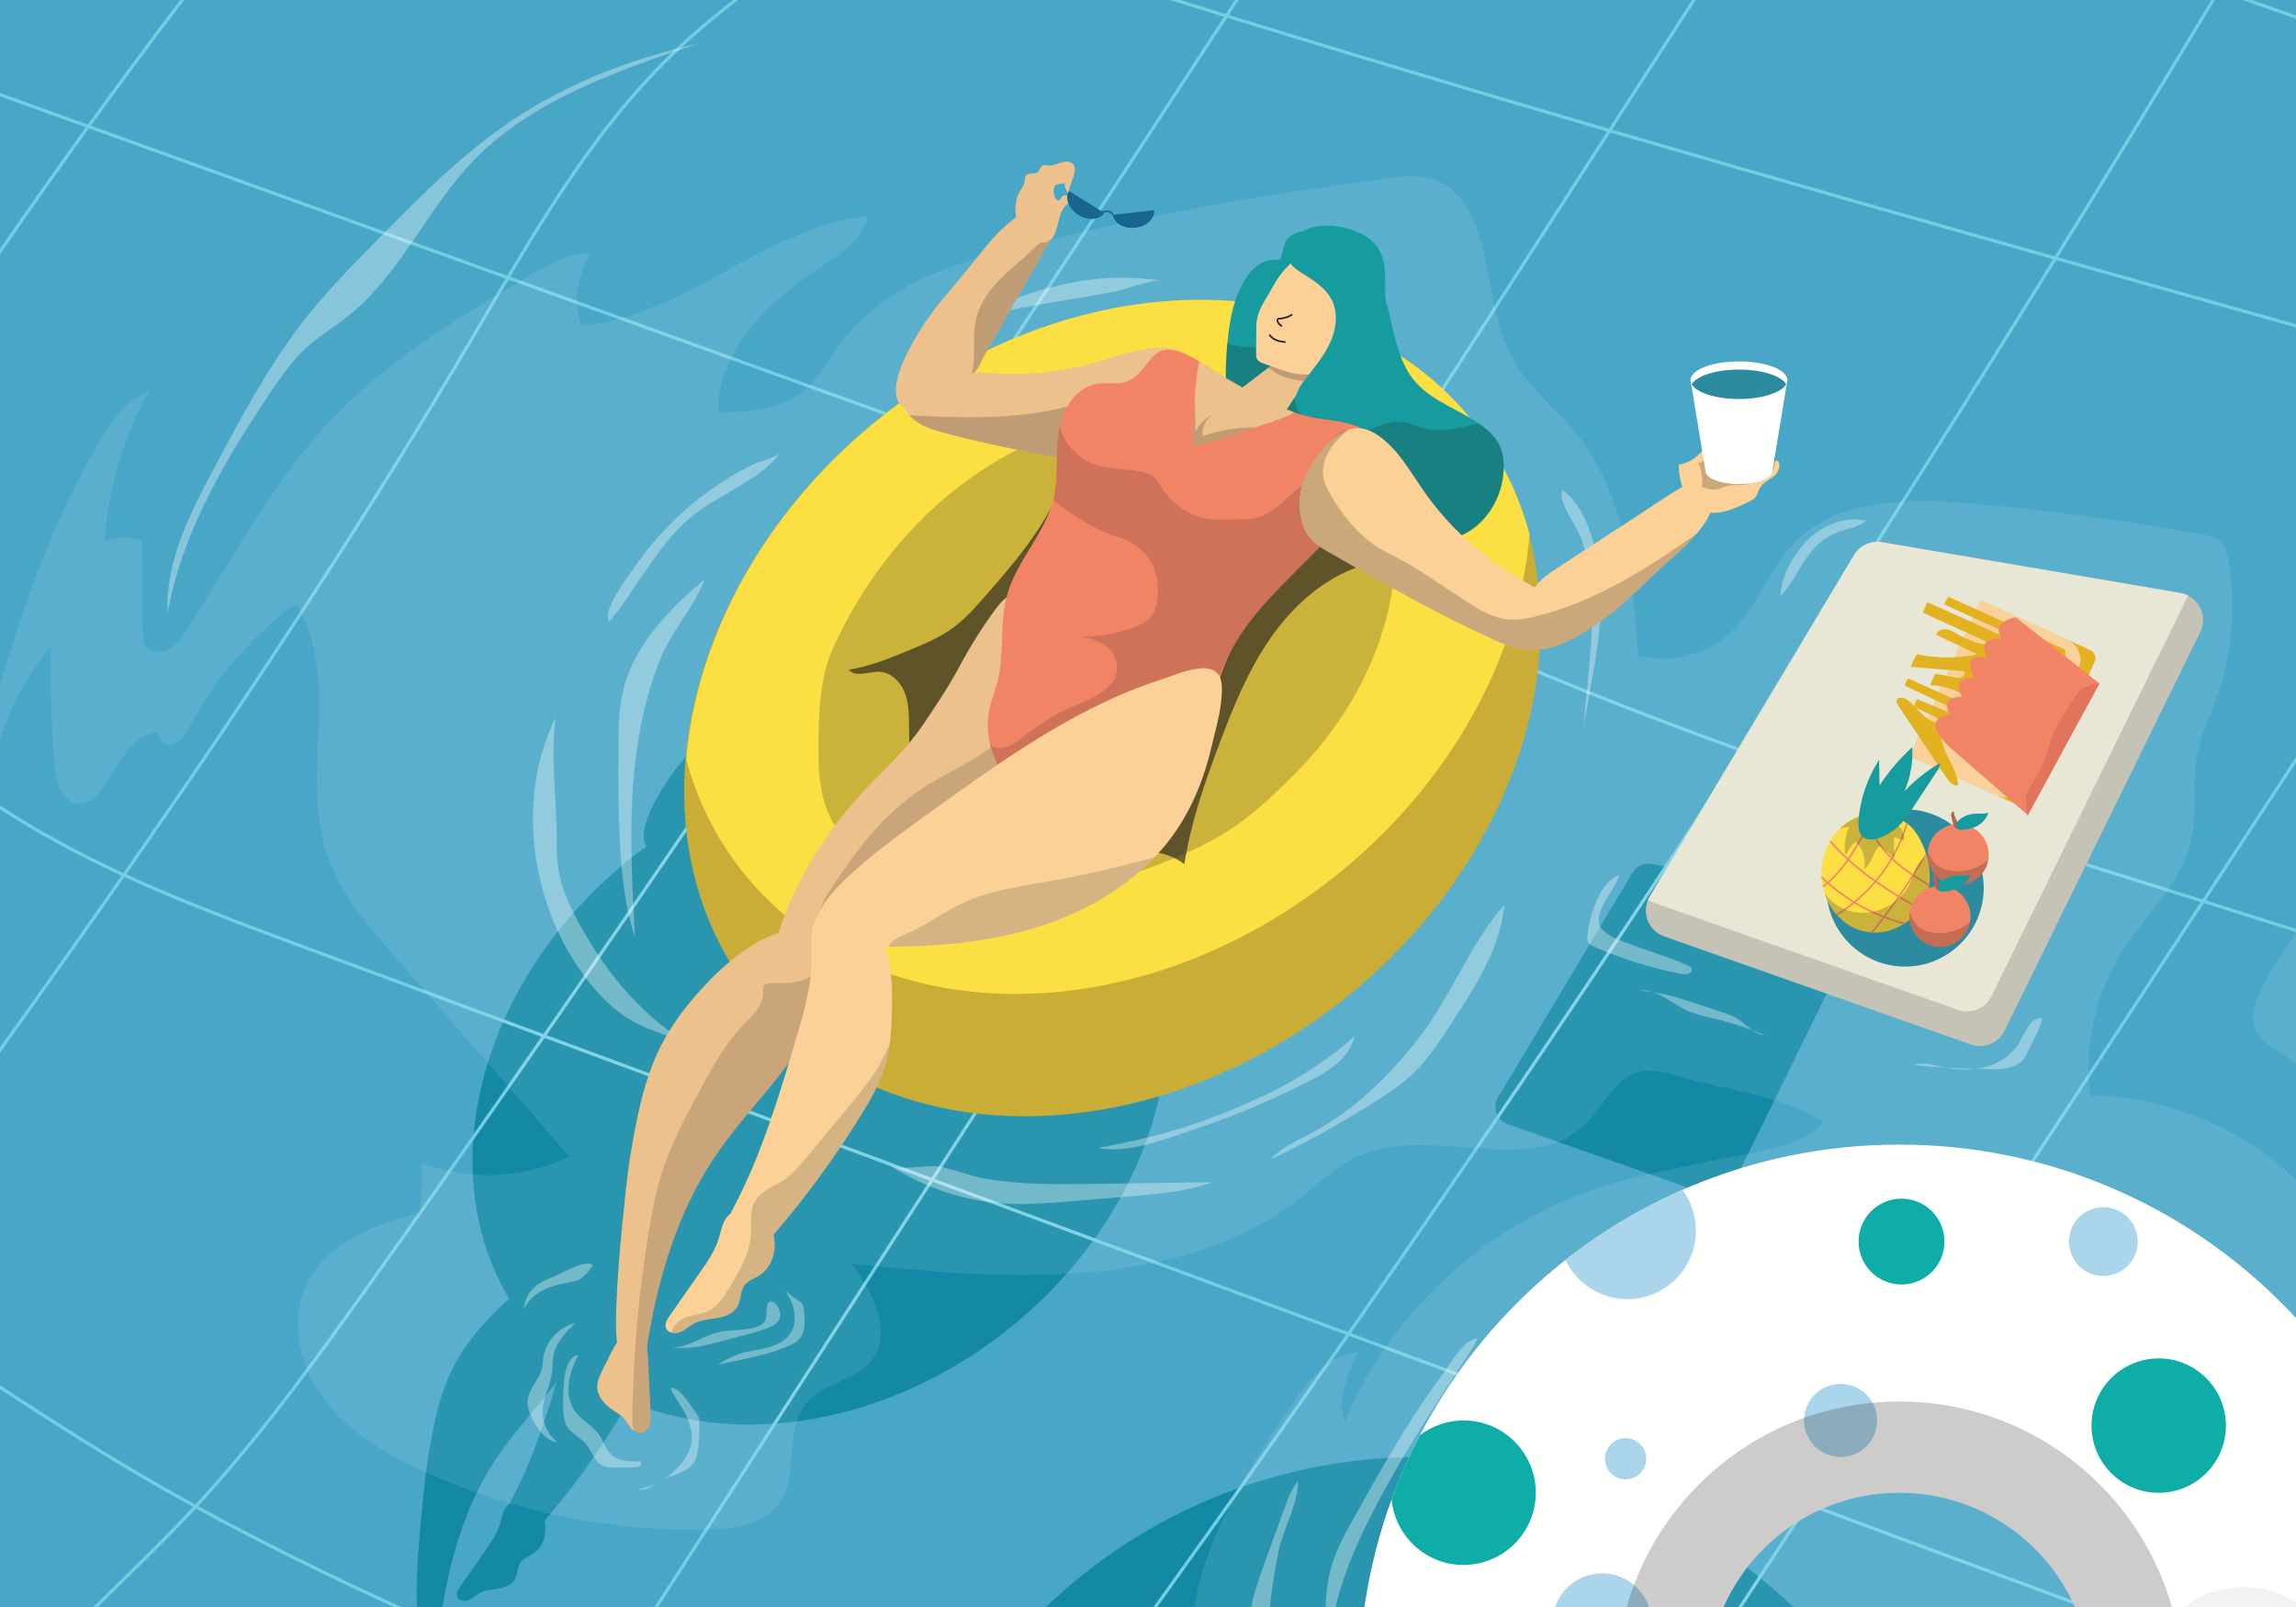 <?xml version="1.0" encoding="utf-8"?>
<!-- Generator: Adobe Illustrator 16.0.0, SVG Export Plug-In . SVG Version: 6.00 Build 0)  -->
<!DOCTYPE svg PUBLIC "-//W3C//DTD SVG 1.1//EN" "http://www.w3.org/Graphics/SVG/1.1/DTD/svg11.dtd">
<svg version="1.1" id="OBJECTS" xmlns="http://www.w3.org/2000/svg" xmlns:xlink="http://www.w3.org/1999/xlink" x="0px" y="0px"
	 width="1400px" height="980px" viewBox="0 0 1400 980" enable-background="new 0 0 1400 980" xml:space="preserve">
<rect x="0" y="0" width="1400" height="980" fill="#333333" stroke="none"/>
<g>
	<defs>
		<rect id="SVGID_1_" x="-0.732" y="-0.594" width="1401.465" height="981.188"/>
	</defs>
	<clipPath id="SVGID_2_">
		<use xlink:href="#SVGID_1_"  overflow="visible"/>
	</clipPath>
	<rect x="-0.732" y="-0.594" clip-path="url(#SVGID_2_)" fill="#48A7C7" width="1401.465" height="981.188"/>
	<path clip-path="url(#SVGID_2_)" fill="#1389A5" d="M1195.065,1218.009c0-34.858-5.431-68.444-15.462-99.979l0,0
		c-0.001-0.002-0.002-0.005-0.002-0.007c-42.338-133.086-166.915-229.506-314.028-229.506c-47.017,0-91.722,9.869-132.188,27.614
		l0,0c-0.005,0.002-0.009,0.004-0.014,0.006c-4.738,2.078-9.417,4.264-14.035,6.555c-0.14,0.069-0.28,0.14-0.42,0.209
		c-4.399,2.19-8.743,4.475-13.027,6.854c-0.491,0.272-0.98,0.547-1.471,0.822c-2.177,1.223-4.337,2.471-6.483,3.741
		c-0.631,0.373-1.266,0.742-1.895,1.12c-1.073,0.646-2.139,1.3-3.203,1.956c-0.935,0.576-1.865,1.158-2.793,1.744
		c-1.059,0.667-2.117,1.335-3.167,2.014c-1.51,0.976-3.01,1.965-4.503,2.964c-0.772,0.518-1.54,1.04-2.308,1.563
		c-1.348,0.92-2.689,1.851-4.023,2.789c-0.513,0.361-1.03,0.716-1.54,1.08c-1.767,1.259-3.517,2.541-5.257,3.834
		c-0.579,0.431-1.156,0.864-1.732,1.298c-1.588,1.196-3.167,2.404-4.733,3.628c-38.306,29.955-69.802,68.203-91.816,112.039
		c-0.048,0.096-0.095,0.191-0.143,0.287c-1.361,2.717-2.684,5.456-3.972,8.215c-0.259,0.555-0.521,1.109-0.778,1.666
		c-0.563,1.225-1.12,2.453-1.668,3.687c-0.48,1.078-0.951,2.161-1.42,3.245c-0.565,1.309-1.126,2.62-1.675,3.938
		c-0.645,1.545-1.28,3.096-1.901,4.653c-0.31,0.775-0.616,1.553-0.919,2.331c-0.715,1.833-1.417,3.673-2.099,5.521
		c-13.129,35.559-20.309,73.999-20.309,114.118c0,11.674,0.617,23.202,1.801,34.562h0c0.204,1.952,0.43,3.898,0.668,5.841
		c0.124,1.015,0.252,2.029,0.386,3.042c0.25,1.892,0.511,3.78,0.792,5.662c0.158,1.054,0.328,2.103,0.495,3.153
		c0.196,1.228,0.399,2.452,0.609,3.675c0.29,1.693,0.593,3.382,0.909,5.066c0.201,1.073,0.404,2.146,0.616,3.214
		c0.248,1.256,0.499,2.51,0.761,3.76c0.332,1.578,0.674,3.151,1.028,4.721c0.314,1.395,0.641,2.782,0.972,4.17
		c0.131,0.547,0.266,1.092,0.4,1.638c0.61,2.497,1.249,4.983,1.916,7.458c0.097,0.36,0.194,0.72,0.292,1.079
		c24.668,90.287,86.757,165.118,168.582,206.771l0,0c0.176,0.09,0.354,0.175,0.53,0.264c2.916,1.478,5.86,2.904,8.825,4.297
		c0.96,0.451,1.919,0.905,2.885,1.348c1.211,0.555,2.429,1.097,3.647,1.638c0.986,0.437,1.975,0.869,2.966,1.297
		c1.217,0.525,2.435,1.047,3.658,1.558c1.021,0.426,2.046,0.839,3.071,1.254c1.209,0.49,2.415,0.986,3.632,1.463
		c1.716,0.672,3.442,1.322,5.173,1.966c1.492,0.556,2.992,1.094,4.494,1.628c1.102,0.392,2.201,0.785,3.308,1.165
		c1.21,0.415,2.427,0.819,3.644,1.222c1.106,0.365,2.215,0.726,3.326,1.08c1.214,0.386,2.429,0.77,3.648,1.143
		c1.16,0.354,2.325,0.696,3.49,1.038c1.18,0.347,2.355,0.699,3.54,1.032c2.15,0.605,4.309,1.19,6.476,1.752
		c1.133,0.294,2.272,0.566,3.409,0.849c1.256,0.312,2.511,0.624,3.772,0.921c1.203,0.283,2.41,0.553,3.618,0.823
		c1.217,0.271,2.436,0.537,3.656,0.796c1.213,0.256,2.427,0.51,3.644,0.753c1.272,0.254,2.549,0.493,3.826,0.732
		c1.165,0.219,2.327,0.443,3.496,0.649c2.252,0.396,4.512,0.772,6.779,1.123l0,0c16.544,2.558,33.491,3.892,50.751,3.892
		c41.815,0,81.802-7.808,118.606-22.015l0,0c0.003-0.001,0.006-0.002,0.009-0.003c1.566-0.605,3.127-1.223,4.683-1.851
		c0.226-0.092,0.451-0.186,0.677-0.276c2.91-1.183,5.8-2.405,8.667-3.669c0.222-0.098,0.444-0.192,0.666-0.291
		c1.488-0.659,2.972-1.329,4.449-2.01c0.231-0.106,0.461-0.216,0.691-0.322c2.683-1.244,5.344-2.523,7.986-3.837
		c0.43-0.214,0.86-0.426,1.289-0.641c1.366-0.687,2.727-1.379,4.081-2.083c0.341-0.178,0.678-0.359,1.018-0.537
		c2.397-1.258,4.778-2.544,7.141-3.859c0.618-0.344,1.237-0.688,1.854-1.035c1.222-0.69,2.441-1.385,3.653-2.09
		c0.586-0.341,1.166-0.689,1.749-1.034c2.024-1.195,4.036-2.409,6.033-3.646c0.752-0.466,1.503-0.933,2.25-1.404
		c1.094-0.689,2.186-1.38,3.271-2.081c1.337-0.865,2.666-1.742,3.989-2.626c1.182-0.79,2.355-1.59,3.526-2.394
		c0.802-0.551,1.602-1.105,2.398-1.662c1.013-0.709,2.026-1.417,3.03-2.137c0.002-0.001,0.003-0.002,0.005-0.003l0,0
		C1140.709,1426.213,1195.065,1328.463,1195.065,1218.009z M820.918,1326.402c-2.963-1.222-5.869-2.555-8.704-4.007
		c-37.905-19.415-63.85-58.871-63.85-104.387c0-64.732,52.477-117.209,117.209-117.209c13.149,0,25.792,2.165,37.593,6.158
		c1.243,0.421,2.474,0.869,3.697,1.33c4.139,1.559,8.17,3.337,12.07,5.334c6.482,3.32,12.61,7.232,18.323,11.655
		c1.104,0.854,2.193,1.727,3.266,2.619c1.218,1.015,2.417,2.053,3.593,3.115c0.14,0.126,0.28,0.252,0.42,0.379
		c1.317,1.201,2.608,2.432,3.869,3.691c0.017,0.016,0.032,0.031,0.049,0.048c21.211,21.21,34.33,50.513,34.33,82.879
		c0,64.733-52.477,117.21-117.21,117.21c-14.645,0-28.659-2.694-41.583-7.601C822.959,1327.227,821.935,1326.822,820.918,1326.402z"
		/>
	<g clip-path="url(#SVGID_2_)">
		<g>
			<path fill="#1389A5" d="M828.48,544.268c-0.43,0.297-0.982,0.545-1.532,0.687l6.464-39.141c0.122-0.379,0.191-0.765,0.191-1.156
				c0-5.136-10.728-9.3-23.962-9.3c-13.233,0-23.961,4.164-23.961,9.3c0,0.392,0.069,0.777,0.19,1.156l5.59,33.84
				c-0.17,0.193-0.333,0.393-0.509,0.581c-2.944,3.18-6.819,5.699-11.127,6.17c0.049,3.684,0.608,7.541,1.78,11.057
				c-0.881,0.472-1.852,1.043-2.976,1.739c-6.663,4.13-13.151,8.572-19.719,12.854c-12.676,8.262-25.352,16.524-38.027,24.786
				c-3.634,2.369-7.317,4.784-10.29,7.917c-1.097-9.392-2.955-18.605-5.595-27.562c-0.009-0.031-0.019-0.063-0.028-0.096
				c-1.77-5.992-3.89-11.868-6.364-17.604c-0.124-0.286-0.245-0.572-0.37-0.857c-0.398-0.907-0.806-1.81-1.221-2.71
				c-0.18-0.39-0.363-0.777-0.546-1.166c-0.399-0.844-0.802-1.687-1.216-2.523c-0.218-0.441-0.444-0.88-0.667-1.319
				c-0.405-0.799-0.809-1.599-1.229-2.391c-0.044-0.083-0.088-0.164-0.132-0.246c0.003-0.176,0.012-0.352,0.013-0.527
				c0.016-3.818-0.509-7.713-2.197-11.139c-1.676-3.4-4.413-6.171-7.389-8.52c-2.244-1.771-4.65-3.332-7.127-4.796
				c-9.964-12.109-21.531-22.34-34.333-30.688c-3.233-8.662-4.618-18.339-7.314-27.388c-0.002-0.024-0.004-0.049-0.006-0.073
				c-0.608-5.301,0.064-10.577-0.541-15.915c-0.544-4.794-2.273-9.604-5.692-13.009c-1.686-1.678-3.725-2.965-5.85-4.034
				c-8.049-4.052-20.466-5.9-28.538-1.415c-3.771,0.703-7.418,2.411-9.05,5.539c-0.484,0.968-2.139,8.661-2.617,8.659
				c-3.275-0.015-6.834,0.292-9.762,2.004c-3.71,2.169-5.938,5.158-8.079,8.766c-1.871,3.151-3.292,6.442-4.4,9.832
				c-0.461-0.038-0.925-0.069-1.387-0.104c-2.701-0.205-5.417-0.359-8.146-0.458c-1.866-0.067-3.736-0.117-5.614-0.135
				c-35.094-0.335-72.125,7.996-107.446,25.01c5.866-10.272,11.732-20.544,17.598-30.816c3.887-6.807,7.941-13.546,11.672-20.439
				c0.658-1.216,1.189-2.256,1.616-3.194c4.694-3.256,3.437-12.784,7.869-17.183c0.43-0.426,0.907-0.857,1.292-1.33
				c0.819,2.218,2.568,4.381,5.044,5.931c4.811,3.011,10.516,2.569,12.741-0.987L478.21,411c0.431-4.475,6.035-12.501,0.261-14.309
				c-1.714-0.537-3.566-0.018-5.256,0.589c-1.69,0.606-3.427,1.315-5.215,1.15c-1.019-0.093-2.121-0.455-3.011,0.05
				c-1.105,0.626-1.227,2.219-2.164,3.076c-1.608,1.472-4.793,0.167-6.028,1.963c-0.536,0.779-0.418,1.812-0.546,2.749
				c-0.314,2.315-2.153,4.097-3.11,6.229c-1.458,3.25-1.838,7.558-1.106,11.626c-9.369,5.975-19.595,20.372-23.59,25.126
				c-2.931,3.488-5.862,6.975-8.793,10.463c-3.699,4.401-7.403,8.81-10.701,13.518c-6.063,8.655-18.437,28.214-16.162,39.56
				c0.267,1.331,0.766,2.409,1.432,3.289c-2.891,2.119-5.759,4.296-8.598,6.547c-1.69,1.34-3.354,2.697-5.002,4.065
				c-0.531,0.44-1.05,0.888-1.577,1.331c-1.116,0.94-2.228,1.885-3.325,2.838c-0.601,0.522-1.194,1.049-1.789,1.574
				c-1.017,0.898-2.026,1.802-3.026,2.712c-0.595,0.541-1.188,1.083-1.776,1.628c-1.011,0.936-2.01,1.879-3.003,2.825
				c-0.539,0.514-1.08,1.024-1.613,1.541c-1.137,1.102-2.257,2.212-3.37,3.327c-0.362,0.363-0.732,0.722-1.092,1.086
				c-1.478,1.498-2.936,3.008-4.371,4.529c-0.227,0.241-0.447,0.485-0.672,0.727c-1.196,1.277-2.378,2.561-3.543,3.854
				c-0.433,0.48-0.856,0.965-1.285,1.447c-0.954,1.073-1.899,2.15-2.832,3.233c-0.458,0.533-0.913,1.068-1.366,1.604
				c-0.904,1.067-1.798,2.139-2.681,3.216c-0.427,0.52-0.854,1.039-1.276,1.562c-0.944,1.168-1.873,2.342-2.793,3.521
				c-0.331,0.424-0.667,0.845-0.995,1.271c-2.524,3.272-4.959,6.583-7.3,9.929c-0.165,0.235-0.323,0.474-0.487,0.709
				c-0.99,1.424-1.964,2.854-2.92,4.291c-0.277,0.415-0.548,0.833-0.822,1.25c-0.842,1.281-1.672,2.566-2.488,3.856
				c-0.283,0.447-0.563,0.896-0.843,1.344c-0.821,1.317-1.627,2.639-2.421,3.965c-0.23,0.385-0.463,0.77-0.691,1.155
				c-0.92,1.556-1.822,3.118-2.704,4.685c-0.08,0.143-0.163,0.284-0.243,0.426c-2.004,3.577-3.906,7.181-5.709,10.808
				c-0.07,0.141-0.136,0.281-0.206,0.421c-0.805,1.627-1.588,3.257-2.352,4.893c-0.136,0.289-0.269,0.58-0.402,0.87
				c-0.706,1.525-1.394,3.054-2.064,4.586c-0.126,0.289-0.252,0.577-0.377,0.866c-0.708,1.637-1.396,3.275-2.063,4.918
				c-0.059,0.145-0.12,0.289-0.178,0.434c-2.25,5.571-4.265,11.177-6.043,16.803c-0.013,0.041-0.026,0.083-0.039,0.124
				c-0.566,1.795-1.105,3.591-1.623,5.388c-0.045,0.158-0.09,0.315-0.135,0.473c-0.498,1.744-0.973,3.488-1.425,5.234
				c-0.029,0.113-0.06,0.226-0.089,0.339c-1.942,7.551-3.455,15.115-4.529,22.657c-0.003,0.021-0.005,0.04-0.008,0.061
				c-0.261,1.838-0.495,3.674-0.705,5.509c-0.011,0.094-0.021,0.188-0.032,0.281c-0.208,1.849-0.392,3.694-0.546,5.538
				c0,0.001,0,0.001,0,0.001l0,0c-2.99,35.604,3.957,70.252,21.766,99.87c-2.42,2.002-4.604,3.953-6.447,5.669
				c-1.146,1.067-2.2,2.102-3.146,3.079c-9.571,9.894-18.39,20.683-24.644,32.945c-8.819,17.291-12.197,36.762-15.466,55.896
				c-1.369,8.011-8.817,73.87-6.305,91.102c-1.377,1.953-2.479,4.121-3.555,6.266c-1.147,2.288-2.294,4.576-3.441,6.863
				c-1.451,2.895-2.939,5.954-2.782,9.188c0.238,4.896,4.164,8.81,8.281,11.472c1.617,1.046,3.326,1.999,4.663,3.386
				c1.682,1.743,2.672,4.068,4.395,5.771c1.722,1.704,4.767,2.571,6.482,0.86c2.621-1.894,2.722-5.69,2.566-8.92
				c-0.386-8.034-0.772-16.068-1.159-24.102c-0.12-2.495-0.243-5.78-0.682-8.843c5.585-34.52,15.415-68.27,35.828-97.133
				c10.644-15.05,23.47-28.439,34.41-43.273c-7.283,24.265-15.195,48.396-26.926,70.807c-0.666,1.272-1.345,2.561-1.927,3.878
				c-1.325,0.996-2.436,2.3-3.194,3.921c-1.293,2.765-1.827,5.814-2.766,8.72c-1.982,6.132-5.73,11.513-9.427,16.792
				c-4.904,7.002-9.807,14.004-14.711,21.007c-1.269,1.812-2.598,4.016-1.842,6.094c0.92,2.53,4.419,3.087,6.925,2.101
				c2.505-0.987,4.469-2.991,6.841-4.266c3.504-1.882,7.633-2.055,11.551-2.746c3.918-0.691,8.092-2.217,10.041-5.686
				c1.85-3.292,1.284-7.663,3.587-10.656c1.737-2.258,4.666-3.154,7.091-4.648c6.537-4.028,8.973-12.718,7.148-20.225
				c16.153-18.765,30.803-38.822,43.762-59.919c2.625-4.273,5.185-8.62,7.365-13.131c67.802,28.62,158.396,14.27,231.207-43.464
				c59.115-46.873,93.051-111.679,97.091-173.223c11.535-0.307,28.406-12.459,36.133-18.578c4.507-3.569,8.689-7.526,12.866-11.478
				c3.31-3.131,6.618-6.261,9.928-9.392c5.003-4.733,21.391-17.811,25.144-28.137c1.022,0.102,2.097,0.119,3.234,0.026
				c5.501-0.45,10.611-2.9,15.575-5.311c1.29-0.626,2.623-1.286,3.524-2.401c1.106-1.37,1.398-3.226,2.308-4.733
				c1.563-2.595,4.653-3.771,6.983-5.707C829.399,550.135,830.835,546.175,828.48,544.268z M472.1,407.817
				c1.262-0.537,3.046,0.077,3.869-1.02c-0.054,1.871,0.563,3.745,1.68,5.244c-0.161,0.438-0.269,0.893-0.324,1.361
				c-0.817-0.41-1.852-0.411-2.483,0.274c-0.59,0.64-0.855,1.682-1.695,1.915c-1.138,0.316-1.911-1.121-2.213-2.263
				C470.408,411.338,470.207,408.623,472.1,407.817z"/>
			<path fill="#1389A5" d="M510.951,429.21c5.639-0.651,9.82-4.557,9.339-8.724l-20.419,2.356
				C500.352,427.009,505.313,429.86,510.951,429.21z"/>
			<path fill="#1389A5" d="M494.881,421.434l4.99,1.408C498.694,419.952,494.881,421.434,494.881,421.434z"/>
		</g>
	</g>
	<path clip-path="url(#SVGID_2_)" fill="#1389A5" d="M1127.759,547.409c-0.014-0.003-0.027-0.007-0.041-0.011
		c-0.265-0.064-0.532-0.124-0.807-0.171l-99.63-16.952l-20.428-3.477c-0.561-0.095-1.12-0.146-1.676-0.154
		c-0.701-0.012-1.394,0.052-2.073,0.171c-0.217,0.038-0.432,0.082-0.646,0.133c-2.566,0.611-4.874,2.129-6.441,4.345
		c-0.162,0.229-0.316,0.466-0.462,0.709L913.35,669.43c-0.001,0.002-0.002,0.004-0.003,0.005c-0.17,0.285-0.317,0.576-0.454,0.869
		c-2.827,5.834-0.005,12.962,6.246,15.165l123.48,43.521c5.266,1.855,11.086-0.522,13.546-5.534l78.784-160.521
		C1138.062,556.592,1134.473,549.089,1127.759,547.409z"/>
	<g clip-path="url(#SVGID_2_)">
		<g>
			<path fill="none" stroke="#74CEE2" stroke-width="2" stroke-miterlimit="10" d="M210.018-125.021
				C86.158,25.359-26.919,184.618-128.061,351.128"/>
			<path fill="none" stroke="#74CEE2" stroke-width="2" stroke-miterlimit="10" d="M616.141-139.4
				C562.042-67.36,474.222-29.254,409.534,33.451c-50.801,49.245-85.787,112.086-121.758,173.012
				C160.681,421.725,12.878,623.927-134.659,825.729"/>
			<path fill="none" stroke="#74CEE2" stroke-width="2" stroke-miterlimit="10" d="M836.348-125.821
				C636.475,180.496,436.531,486.915,224.204,784.734c-33.881,47.523-68.201,94.978-108.191,137.489
				C61.956,979.689-4.031,1030.528-32.766,1104.006"/>
			<path fill="none" stroke="#74CEE2" stroke-width="2" stroke-miterlimit="10" d="M1121.495-146.458
				c-11.063,26.263-26.602,50.359-42.059,74.302C821.561,327.3,563.684,726.756,305.808,1126.213"/>
			<path fill="none" stroke="#74CEE2" stroke-width="2" stroke-miterlimit="10" d="M1365.352-26.544
				c-224.956,375.864-467.002,741.5-725.14,1095.398"/>
			<path fill="none" stroke="#74CEE2" stroke-width="2" stroke-miterlimit="10" d="M1480.531,327.812
				c-8.547,25.664-23.543,48.608-38.378,71.228c-160.239,244.318-320.478,488.636-480.717,732.953"/>
			<path fill="none" stroke="#74CEE2" stroke-width="2" stroke-miterlimit="10" d="M1581.869,653.989
				c-104.991,163.478-213.225,324.874-324.614,484.061"/>
			<path fill="none" stroke="#74CEE2" stroke-width="2" stroke-miterlimit="10" d="M-181.94,735.848
				c90.638,44.67,171.526,106.583,258.319,158.327c104.67,62.403,217.493,109.766,330.331,155.784
				c91.386,37.271,183.341,73.896,278.689,99.374"/>
			<path fill="none" stroke="#74CEE2" stroke-width="2" stroke-miterlimit="10" d="M-151.943,380.077
				c59.264,43.109,114.65,92.016,178.291,128.355c50.832,29.024,106.007,49.491,160.896,69.826
				c113.338,41.988,226.677,83.978,340.015,125.966c69.569,25.773,139.138,51.547,208.707,77.319
				c44.918,16.641,89.835,33.282,134.753,49.923c200.476,74.27,400.95,148.54,601.427,222.811"/>
			<path fill="none" stroke="#74CEE2" stroke-width="2" stroke-miterlimit="10" d="M-73.983,31.054
				C152.549,112.7,379.082,194.346,605.615,275.992c59.367,21.396,118.759,42.803,177.093,66.875
				c54.125,22.335,107.288,46.944,161.367,69.388c253.015,105.008,524.174,161.898,775.586,270.688"/>
			<path fill="none" stroke="#74CEE2" stroke-width="2" stroke-miterlimit="10" d="M311.062-134.806
				c360.781,129.231,730.127,232.86,1099.11,336.375c68.631,19.254,137.263,38.508,205.894,57.761"/>
			<path fill="none" stroke="#74CEE2" stroke-width="2" stroke-miterlimit="10" d="M866.557-177.118
				c208.99,73.476,417.979,146.952,626.97,220.427"/>
		</g>
	</g>
	<path opacity="0.1" clip-path="url(#SVGID_2_)" fill="#FFFFFF" d="M578.146,163.502c-25.979,9.62-49.628,23.52-66.936,47.642
		c-6.969,9.712-12.756,20.624-22.157,28.007c-14.04,11.026-33.221,12.066-51.063,12.643c-1.197-38.436,31.707-68.733,63.848-89.845
		c11.668-7.665,24.768-16.55,26.984-30.334c-62.382,7.056-111.943,61.884-174.501,67.147c-4.641-14.54-2.506-31.093,5.673-43.979
		c-10.918-1.376-21.336,4.352-30.851,9.882c-44.682,25.968-90.009,52.438-125.72,89.794c-36.512,38.195-61.161,85.858-89.929,130.18
		c-2.979,4.59-6.24,9.358-11.167,11.738c-4.927,2.379-11.978,1.258-14.244-3.723c-0.886-1.948-0.929-4.161-0.956-6.301
		c-0.239-18.922-0.478-37.843-0.717-56.765c-7.33-2.131-15.288-2.054-22.575,0.221c2.061-32.024,11.45-63.555,27.243-91.489
		c-13.254,4.438-22,16.835-29.188,28.823c-37.004,61.724-57.522,131.75-75.665,201.392c-4.888,18.765-9.553,39.098-2.311,57.085
		c8.237-13.074,8.112-29.478,9.905-44.825c3.682-31.513,16.735-61.873,37.073-86.225c-0.306,24.075,0.516,48.165,2.463,72.163
		c0.861,10.609,5.549,24.45,16.155,23.554c4.801-0.406,8.668-4.067,11.585-7.902c10.725-14.104,18.475-35.847,36.19-35.528
		c-1.925,4.058,3.659,8.355,7.981,7.136s7.007-5.41,9.29-9.278c9.304-15.772,17.695-30.365,29.933-43.655
		c2.437-2.646,33.95-36.405,36.869-31.541c26.348,44.265,1.727,102.83,18.042,151.69c7.809,23.387,24.397,42.632,40.6,61.217
		c35.7,40.949,71.399,81.898,107.099,122.847c-27.663,13.533-60.962,15.036-89.732,4.05c-0.303,9.988-0.607,19.977-0.91,29.965
		c-25.928,7.543-54.364,16.991-67.737,40.449c-12.74,22.348-7.132,51.756,8.029,72.536s38.212,34.34,61.62,45.007
		c54.166,24.683,113.961,36.913,173.469,35.482c15.538-0.373,32.995-2.657,42.451-14.991c13.455-17.55,3.438-46.055,17.978-62.716
		c10.319-11.825,29.454-13.005,39.167-25.333c13.421-17.035,0.608-41.556-12.126-59.11c94.959,10.237,200.882,17.528,275.773-41.747
		c10.496-8.307,20.264-17.872,32.379-23.563c43.799-20.573,105.695,13.945,139.854-20.329
		c10.599-10.635,17.025-27.084,31.484-31.127c8.104-2.266,16.697,0.149,24.763,2.553c26.163,7.797,66.49,12.476,88.294,27.734
		c-11.139,15.744-47.408,19.188-65.2,23.091c-25.045,5.495-50.395,9.899-74.74,18.143c-67.58,22.883-124.377,75.771-152.012,141.552
		c-4.727-13.898,1.665-28.88,7.93-42.156c-17.647,1.022-30.073,17.138-40.003,31.763c-30.693,45.209-62.62,94.38-61.376,149.012
		c0.791,34.622,47.651,26.321,71.288,27.332c35.961,1.539,71.949,2.39,107.939,2.794c70.773,0.797,141.55-0.162,212.316-1.118
		c59.529-0.805,118.947-2.389,178.457-3.81c42.311-1.012,85.714-2.24,124.905-18.219c39.19-15.979,73.863-50.165,77.831-92.302
		c3.264-34.661-14.048-67.485-22.598-101.232c-19.309-76.213,6.363-157.176-4.922-234.982
		c-2.567-17.701-10.057-38.262-27.521-42.123c-16.702-3.694-31.807,10.338-42.035,24.049c-8.229,11.03-15.62,22.684-22.092,34.827
		c-4.598,8.628-8.762,19.053-4.485,27.845c3.29,6.763,10.578,10.383,16.823,14.573c29.307,19.668,40.048,62.57,23.465,93.728
		c-33.596-42.468-87.087-68.475-141.235-68.669c-4.073-31.108,3.312-63.589,20.436-89.878
		c14.206-21.811,35.226-40.354,41.077-65.717c3.936-17.062,0.36-35.097,3.61-52.302c2.216-11.73,7.513-22.611,11.57-33.838
		c9.606-26.584,12.257-55.649,7.616-83.532c-0.738-4.433-1.803-9.116-5.005-12.269c-3.23-3.179-7.968-4.154-12.427-4.966
		c-46.195-8.417-92.79-14.639-139.576-18.639c-38.428-3.286-82.353-3.06-108.782,25.03c-14.909,15.846-21.585,38.299-37.379,53.264
		c-14.865,14.085-37.246,19.72-57.009,14.354c-3.101-47.315-7.436-97.938-37.197-134.851
		c-12.193-15.123-28.214-27.238-38.016-44.009c-14.675-25.107-13.338-55.175-23.32-81.853c-15.691-41.93-42.477-31.492-80.91-26.447
		c-58.771,7.714-117.123,18.608-174.718,32.62C622.329,150.603,599.454,155.613,578.146,163.502z"/>
	<g opacity="0.34" clip-path="url(#SVGID_2_)">
		<g>
			<path fill="#FFFFFF" d="M351.347,861.552c3.975,5.023,10.124,8.043,13.828,13.27c2.869,4.048,4.148,9.259,7.861,12.55
				c4.54,4.025,11.271,3.989,17.333,3.729c0.999,0.639,0.718,2.307-0.229,3.021c-0.946,0.713-2.224,0.747-3.41,0.751
				c-3.848,0.015-7.695,0.028-11.543,0.042c-2.553,0.01-5.201-0.001-7.518-1.074c-5.261-2.438-6.769-9.127-10.577-13.5
				c-3.18-3.651-8.011-5.685-10.783-9.654c-2.946-4.218-2.993-9.741-2.929-14.886c0.092-7.402-0.562-28.028,9.3-29.535
				C347.085,836.981,342.962,850.955,351.347,861.552z"/>
			<path fill="#FFFFFF" d="M416.92,860.42c3.56,6.457,6.124,13.997,4.357,21.155c-0.816,3.307-2.518,6.337-4.506,9.103
				c-6.575,9.144-16.722,15.809-27.855,17.511c4.929,1.604,9.565-2.671,14.083-5.214c6.397-3.601,14.764-4.284,19.319-10.041
				c3.275-4.139,3.624-9.804,3.833-15.078c0.113-2.823,0.226-5.647,0.338-8.472c0.06-1.504,0.116-3.04-0.312-4.483
				c-0.438-1.479-1.356-2.761-2.275-3.999c-3.45-4.646-9.246-14.755-15.225-14.737C410.688,851.181,414.286,855.642,416.92,860.42z"
				/>
			<path fill="#FFFFFF" d="M337.203,828.514c-0.349,2.867-0.262,5.775-0.626,8.642c-1.014,7.973-5.473,15.311-5.741,23.342
				c-0.245,7.333,3.313,14.69,9.214,19.05c-5.792-0.507-10.095-5.486-13.235-10.38c-3.157-4.918-5.916-10.64-4.915-16.397
				c1.166-6.714,7.147-11.757,8.587-18.417c0.407-1.881,0.432-3.821,0.671-5.731c1.271-10.127,9.439-19.48,19.473-21.649
				C344.581,813,338.371,818.92,337.203,828.514z"/>
			<path fill="#FFFFFF" d="M465.835,806.418c-1.714,1.953-4.287,2.919-6.818,3.505c-6.988,1.618-14.368,0.892-21.335,2.599
				c-10.299,2.523-19.54,10.277-30.1,9.312c5.957,0.271,11.958,0.39,17.849-0.537c3.281-0.516,6.502-1.353,9.718-2.188
				c5.319-1.382,10.638-2.763,15.957-4.145c5.282-1.372,10.571-2.746,15.717-4.56c3.812-1.344,8.03-3.484,8.878-7.436
				c0.639-2.976-2.313-10.088-6.242-9.13C466.185,794.639,468.55,803.324,465.835,806.418z"/>
			<path fill="#FFFFFF" d="M353.41,780.209c-1.794,0.965-3.839,1.331-5.842,1.707c-5.585,1.048-11.208,2.289-16.29,4.832
				c-5.083,2.542-9.638,6.533-11.819,11.781c0.266-5.119,2.625-10.099,6.417-13.548c3.472-3.157,7.932-4.963,12.29-6.706
				c5.603-2.24,18.292-10.445,23.522-6.782C359.511,774.551,356.825,778.375,353.41,780.209z"/>
			<path fill="#FFFFFF" d="M483.376,796.196c1.771,5.494,1.802,11.835-1.28,16.716c-3.098,4.905-8.779,7.57-14.4,9.006
				c-5.621,1.436-11.482,1.908-16.984,3.751c-4.644,1.556-8.909,4.047-13.136,6.521c3.282-0.682,6.563-1.362,9.845-2.044
				c11.578-2.403,23.259-4.839,34.063-9.645c1.788-0.795,3.576-1.672,5.023-2.988c4.839-4.4,4.456-11.985,3.694-18.481
				c-0.167-1.427-0.361-2.924-1.206-4.086c-0.767-1.054-1.964-1.688-3.08-2.359c-2.806-1.691-5.316-3.848-7.42-6.356
				C480.46,789.335,482.246,792.691,483.376,796.196z"/>
			<path fill="#FFFFFF" d="M730.244,684.718c34.62-12.316,68.826-28.038,95.749-53.046c-2.842,13.913-16.763,22.279-29.49,28.576
				c-21.515,10.644-43.58,20.289-66.391,27.814c-17.241,5.688-41.879,15.89-60.23,11.989
				C690.459,695.979,710.316,691.807,730.244,684.718z"/>
			<path fill="#FFFFFF" d="M866.351,631.378c-18.035,23.73-39.804,45.126-66.04,59.27c-9.045,4.875-18.802,9.034-25.842,16.519
				c22.348-10.567,44.02-22.562,64.841-35.886c8.349-5.342,16.616-10.942,23.656-17.92c7.809-7.738,13.925-16.985,19.981-26.16
				c14.777-22.904,31.831-47.404,34.318-75.396C896.896,574.724,885.171,606.615,866.351,631.378z"/>
			<path fill="#FFFFFF" d="M666.094,721.984c24.481-0.348,48.963-0.695,73.445-1.044c-15.607,5.674-32.384,7.106-48.932,8.491
				c-12.717,1.064-25.435,2.128-38.152,3.192c-12.226,1.022-24.49,2.047-36.747,1.52c-25.989-1.118-51.636-9.366-73.405-23.606
				c5.751,3.763,22.723-0.368,29.9,0.83c9.521,1.591,18.647,5.622,28.252,7.343C622.086,722.585,644.206,722.296,666.094,721.984z"
				/>
			<path fill="#FFFFFF" d="M387.311,464.999c-4.04,35.401-2.076,71.179-0.107,106.755c-6.022-18.436-8.151-37.914-9.167-57.281
				c-1.018-19.384-0.956-38.806-0.894-58.217c0.04-12.46,0.1-25.083,3.286-37.129c7.08-26.77,28.692-48.593,49.277-65.938
				c-6.428,17.337-20.273,31.584-27.292,49.209C394.446,422.406,389.748,443.636,387.311,464.999z"/>
			<path fill="#FFFFFF" d="M339.451,511.372c0.006,6.019,0.014,12.062,0.89,18.018c1.78,12.097,7.072,23.387,12.963,34.102
				c16.948,30.826,40.285,59.292,71.479,75.554c-12.895-6.636-27.515-9.579-40.042-16.885c-9.067-5.287-16.736-12.699-23.493-20.73
				c-36.373-43.23-48.31-112.296-22.401-163.741C335.583,460.94,339.426,487.704,339.451,511.372z"/>
			<path fill="#FFFFFF" d="M475.965,275.904c-13.991,18.328-38.145,25.438-55.744,40.335c-9.989,8.455-17.667,19.256-25.232,29.935
				c-7.723,10.9-14.901,22.9-23.647,32.946c-3.894-7.555,10.25-25.427,14.672-31.951c7.365-10.871,15.863-20.971,25.289-30.11
				c9.425-9.139,19.787-17.318,30.883-24.337c5.323-3.367,10.815-6.469,16.453-9.278
				C462.571,281.484,473.482,279.111,475.965,275.904z"/>
			<path fill="#FFFFFF" d="M964.15,328.243c9.611,27.617,6.894,57.8,4.058,86.904c-0.958,9.835-1.916,19.67-2.874,29.504
				c1.444-8.085,2.89-16.171,4.334-24.256c4.152-23.24,8.321-46.871,5.688-70.332c-1.854-16.527-8.246-41.26-22.67-51.312
				C949.587,306.32,961.513,320.663,964.15,328.243z"/>
			<path fill="#FFFFFF" d="M709.176,171.29c-7.796-1.196-21.58,5.034-29.625,6.562c-10.919,2.075-21.893,3.853-32.854,5.687
				c-21.077,3.527-42.028,7.364-62.631,13.1C625.251,177.945,662.877,164.188,709.176,171.29z"/>
			<path fill="#FFFFFF" d="M974.78,561.08c-0.122,5.558,5.66,9.187,10.775,11.362c14.221,6.05,29.262,10.021,43.432,16.189
				c1.098,0.478,2.311,1.103,2.638,2.254c0.762,2.676-3.434,3.641-6.164,3.109c-18.555-3.608-36.708-9.275-54.021-16.862
				c-0.996-0.438-2.03-0.911-2.706-1.765c-1.016-1.282-0.975-3.085-0.81-4.713c1.14-11.251,7.074-32.963,19.395-36.948
				C984.885,542.486,974.986,551.671,974.78,561.08z"/>
			<path fill="#FFFFFF" d="M1020.116,607.598c4.082,1.1,8.097,2.436,12.108,3.77c5.923,1.971,11.846,3.94,17.769,5.911
				c3.399,1.131,6.839,2.28,9.851,4.221c5.349,3.444,9.692,9.464,16.05,9.699c-9.194-3.874-18.688-7.038-28.368-9.452
				c-6.064-1.513-12.235-2.743-18.026-5.098c-8.556-3.478-20.233-14.41-29.771-12.562
				C1006.612,604.75,1013.43,605.798,1020.116,607.598z"/>
			<path fill="#FFFFFF" d="M1228.591,639.509c-5.283,6.599-13.358,10.599-21.687,12.046c-8.329,1.448-16.919,0.519-25.146-1.426
				c-4.749-1.122-9.895-2.551-14.343-0.545c15.484,1.447,31.025,2.274,46.576,2.481c7.016,0.093,14.977-0.352,19.529-5.69
				c1.482-1.738,2.445-3.849,3.39-5.929c2.78-6.124,7.132-13.08,8.344-19.538C1236.434,619.87,1233.673,634.427,1228.591,639.509z"
				/>
			<path fill="#FFFFFF" d="M1119.824,324.91c6.104-2.409,13.085-3.175,18.101-7.408c-13.229-2.855-27.362,2.979-36.681,12.795
				c-7.595,8-15.751,21.982-15.459,33.236C1097.856,350.374,1101.23,332.247,1119.824,324.91z"/>
			<path fill="#FFFFFF" d="M887.507,837.801c-18.969,29.412-37.983,58.903-53.464,90.291c-12.698,25.749-23.107,53.367-23.739,82.07
				c-2.238-18.624-3.596-37.878,1.862-55.824c3.16-10.391,8.498-19.962,13.797-29.441c11.229-20.09,22.477-40.194,34.896-59.581
				c6.272-9.791,12.831-19.405,19.827-28.695c4.565-6.062,11.907-19.902,20.244-20.476
				C897.86,823.538,891.963,830.892,887.507,837.801z"/>
			<path fill="#FFFFFF" d="M772.605,1086.913c-12.064-22.117-12.169-48.561-11.976-73.753c0.085-11.089,0.177-22.253,2.294-33.139
				c1.777-9.14,4.955-17.938,8.121-26.694c3.474-9.606,6.947-19.214,10.421-28.821c2.597-7.181,5.13-15.173,9.891-21.216
				c0.608,12.431-8.841,29.391-11.552,42.003c-3.342,15.548-5.385,31.351-6.604,47.198c-1.207,15.701-1.577,31.456-1.551,47.199
				c0.014,8.204,0.147,16.407,0.332,24.608C772.106,1069.8,770.042,1082.215,772.605,1086.913z"/>
			<path fill="#FFFFFF" d="M291.481,95.125c-29.93,29.64-46.43,71.583-79.404,97.794c-8.561,6.805-18.084,12.409-26.088,19.86
				c-7.864,7.322-14.051,16.231-20.07,25.131c-28.277,41.815-54.805,86.433-63.768,136.11
				c-1.511-31.329,13.629-60.769,28.354-88.462c17.2-32.347,34.539-64.906,57.438-93.502c12.354-15.425,26.22-29.562,40.061-43.668
				c29.312-29.876,59.033-60.081,94.832-81.767c31.431-19.041,67.393-32.076,103.154-40.224
				C379.452,42.258,327.173,59.778,291.481,95.125z"/>
		</g>
	</g>
	<g clip-path="url(#SVGID_2_)">
		
			<ellipse transform="matrix(0.621 0.784 -0.784 0.621 595.281 -368.311)" fill="#C9AD36" cx="678.683" cy="431.703" rx="226.778" ry="280.45"/>
		<path fill="#FCDF43" d="M537.784,254.007c-71.464,56.665-113.072,134.596-119.332,209.139
			c6.624,24.648,17.938,47.806,34.23,68.353c77.816,98.139,239.285,99.684,360.651,3.45
			c71.464-56.665,113.071-134.596,119.332-209.139c-6.624-24.648-17.938-47.806-34.23-68.353
			C820.619,159.319,659.15,157.774,537.784,254.007z"/>
		<path opacity="0.23" fill="#231F20" d="M581.895,298.981c-31.611,25.065-57.541,59.606-73.992,96.418
			c-7.746,17.333-8.567,36.868-8.807,55.853c-0.179,14.22-0.038,28.806,5.001,42.105c8.938,23.587,32.215,39.353,56.562,45.947
			c24.347,6.594,50.021,5.459,75.228,4.519c6.475-0.241,12.969-0.469,19.374-1.449c5.889-0.902,11.662-2.435,17.393-4.062
			c22.719-6.452,45.111-14.513,65.99-25.637c20.632-10.991,35.143-24.955,51.344-41.241c30.874-31.037,53.507-71.479,59.431-115.188
			c0.381-2.808,0.692-5.625,0.929-8.45c-4.502-16.757-12.194-32.5-23.271-46.469C774.176,234.609,664.403,233.559,581.895,298.981z"
			/>
		<path opacity="0.64" fill="#231F20" d="M600.115,364.223c-5.718,6.49-11.489,13.032-18.419,18.208
			c-8.419,6.29-18.254,10.351-27.974,14.348c-11.751,4.832-23.642,9.704-36.203,11.618c4.203,4.957,12.135,1.05,18.629,1.28
			c6.899,0.245,12.695,5.822,15.329,12.203c2.635,6.381,2.744,13.481,2.814,20.384c0.197,19.154,0.393,38.308,0.589,57.462
			c0.106,10.335,0.669,21.812,7.994,29.104c7.708,7.672,19.947,7.79,30.799,7.077c20.905-1.372,41.786-3.988,62.089-9.152
			c11.143-2.834,22.173-6.446,33.622-7.5c11.449-1.053,23.665,0.738,32.791,7.731c3.843-24.886,12.155-48.843,20.987-72.424
			c8.541-22.805,17.73-45.644,31.667-65.613c13.938-19.969,33.16-37.074,56.418-44.29c3.084-0.957,6.562-1.999,8.073-4.852
			c0.873-1.648,0.896-3.598,0.897-5.463c0.006-4.786,0.013-9.571,0.019-14.356c0.015-10.819-0.509-22.954-8.391-30.366
			c-5.376-5.055-13.025-6.706-20.283-8.036c-37.509-6.875-75.584-10.648-113.712-11.29c-12.288-0.207-39.126-5.39-45.17,6.64
			c-3.287,6.542-3.874,15.374-6.822,22.336c-3.228,7.623-7.261,14.883-11.714,21.853
			C624.271,336.574,612.208,350.495,600.115,364.223z"/>
	</g>
	<g clip-path="url(#SVGID_2_)">
		<path fill="#169C9F" d="M803.082,140.502c10.142,1.191,18.783,7.87,25.895,15.198c3.113,3.208,6.058,6.602,8.48,10.358
			c12.964,20.1,9.795,48.301,25.305,66.509c11.042,12.963,28.945,17.633,42.312,28.183c3.667,2.894,7.041,6.309,9.105,10.499
			c2.08,4.222,2.727,9.021,2.707,13.728c-0.077,18.168-11.208,36.58-28.39,42.488c-6.138,2.111-12.715,2.624-19.206,2.576
			c-21.949-0.162-43.432-6.524-63.721-14.9c-11.826-4.883-23.559-10.598-32.93-19.308c-11.97-11.125-19.347-26.582-22.702-42.574
			c-3.356-15.992-2.917-32.564-1.025-48.794c1.348-11.572,3.633-22.796,9.616-32.877c2.64-4.446,5.385-8.129,9.957-10.803
			c3.608-2.11,7.995-2.488,12.03-2.47c0.59,0.003,2.629-9.478,3.226-10.671C786.987,141.423,796.692,139.752,803.082,140.502z"/>
		<path opacity="0.23" fill="#231F20" d="M914.18,271.249c-2.064-4.19-5.438-7.605-9.105-10.499
			c-1.075-0.848-2.187-1.647-3.314-2.426c-1.069,0.186-2.133,0.387-3.183,0.603c-9.091,1.867-18.38,4.487-27.503,2.792
			c-6.44-1.197-12.514-4.517-19.064-4.481c-6.521,0.036-12.49,3.379-18.65,5.518c-9.004,3.126-19.181,3.651-27.943-0.097
			s-15.737-12.216-16.246-21.733c-0.18-3.361,0.413-6.749-0.004-10.089c-1.404-11.235-13.655-18.071-24.938-19.027
			c-5.371-0.455-11.134-0.111-15.813-2.663c-1.438,14.724-1.511,29.655,1.523,44.112c3.355,15.992,10.732,31.45,22.702,42.574
			c9.371,8.71,21.104,14.425,32.93,19.308c20.289,8.376,41.771,14.739,63.721,14.9c6.491,0.048,13.068-0.465,19.206-2.576
			c17.182-5.908,28.312-24.32,28.39-42.488C916.907,280.27,916.26,275.47,914.18,271.249z"/>
		<path fill="#EDC18C" d="M701.266,212.445c-11.024,1.163-21.487,5.256-32.129,8.359c-25.766,7.513-53.195,9.26-79.705,5.077
			c-7.592-1.198-15.299-2.879-22.891-1.674c-7.591,1.205-15.212,6.131-16.886,13.633c-1.532,6.868,2.374,14.042,7.935,18.354
			c5.561,4.312,12.52,6.326,19.322,8.126c36.695,9.712,74.223,15.862,111.683,21.997c5.56,0.911,11.313,1.814,16.769,0.409
			c3.895-1.003,7.416-3.142,10.544-5.67c13.787-11.147,17.456-27.894,15.982-44.726
			C730.232,217.397,721.286,210.333,701.266,212.445z"/>
		<path opacity="0.23" fill="#231F20" d="M649.103,248.385c-30.807,7.594-62.924,6.608-94.683,4.822
			c0.967,1.096,2.031,2.104,3.169,2.987c5.561,4.312,12.52,6.326,19.322,8.126c34.104,9.027,68.93,14.976,103.75,20.696
			c5.195-9.883,7.789-25.435,3.572-34.808C678.5,237.461,658.907,245.968,649.103,248.385z"/>
		<path fill="#EDC18C" d="M574.521,424.282c-3.62,5.676-7.378,11.269-11.162,16.945c-10.605,15.652-21.44,25.231-34.198,38.536
			c-24.715,25.773-45.353,58.128-55.552,92.552c-3.177,9.804-4.686,22.78,3.976,28.363c4.606,2.969,10.572,2.577,15.96,1.572
			c12.313-2.295,24.122-7.259,34.376-14.449c8.826-6.189,16.427-13.936,23.973-21.634c13.044-13.308,26.088-26.615,39.132-39.923
			c16.164-16.49,32.436-33.114,45.139-52.397c12.703-19.283,21.755-41.626,21.845-64.717c0.058-14.94-4.232-31.094-15.797-41.369
			c-7.436-6.606-19.101-9.394-27.495-4.059c-3.539,2.25-6.158,5.661-8.623,9.054c-7.718,10.623-14.696,21.784-20.867,33.374
			C581.893,412.397,578.282,418.385,574.521,424.282z"/>
		<path opacity="0.17" fill="#231F20" d="M655.731,421.013c-0.021-0.321-0.045-0.642-0.074-0.962
			c-9.821,0.479-18.779,5.846-26.215,12.279s-13.797,14.042-21.333,20.358c-12.308,10.317-27.283,16.818-41.006,25.161
			c-26.821,16.305-42.943,37.738-59.958,63.368c-4.637,6.984-9.488,15.146-7.275,23.232c0.168,0.614,0.402,1.255,0.911,1.638
			c0.648,0.486,1.543,0.417,2.345,0.299c4.29-0.63,8.428-2.012,12.54-3.388c20.511-6.861,41.138-13.784,61.061-22.164
			c4.767-4.862,9.533-9.726,14.3-14.589c16.164-16.49,32.436-33.114,45.139-52.397C645.994,458.93,656.928,439.406,655.731,421.013z
			"/>
		<path fill="#EDC18C" d="M437.331,593.211c-1.412,1.315-2.711,2.59-3.877,3.795c-11.795,12.192-22.663,25.489-30.371,40.602
			c-10.869,21.31-15.032,45.305-19.06,68.885c-1.927,11.279-13.633,115.609-5.643,117.322c5.298,1.096,10.928,0.528,15.901-1.603
			c6.853-42.908,18.961-84.894,44.327-120.759c13.35-18.877,29.493-35.63,43.128-54.301c12.476-17.083,41.533-59.222,14.583-76.187
			C477.43,559.076,450.476,580.971,437.331,593.211z"/>
		<path opacity="0.17" fill="#231F20" d="M387.183,824.122c2.439-0.313,4.837-0.941,7.098-1.91
			c6.853-42.908,18.961-84.894,44.327-120.759c13.35-18.877,29.493-35.63,43.128-54.301c10.444-14.302,32.502-46.16,23.599-66.11
			c-0.736,0.383-1.443,0.817-2.096,1.338c-3.149,2.513-2.674,5.004-4.589,8.293c-2.22,3.812-6.444,6.386-10.6,7.56
			c-5.828,1.645-12.005,1.181-18.059,1.311c-1.368,0.03-2.885,0.155-3.822,1.151c-1.169,1.242-0.896,3.19-0.882,4.896
			c0.065,7.916-6.739,13.881-12.249,19.566c-10.619,10.959-18.034,24.553-25.315,37.964c-9.064,16.693-18.18,33.507-23.997,51.59
			c-3.945,12.265-6.325,24.975-8.378,37.694C391.512,776.166,388.792,800.107,387.183,824.122z"/>
		<path fill="#EDC18C" d="M395.293,832.058c0.476,9.9,0.952,19.801,1.428,29.702c0.191,3.98,0.067,8.659-3.163,10.993
			c-2.114,2.108-5.866,1.04-7.988-1.06c-2.123-2.1-3.343-4.966-5.416-7.114c-1.647-1.708-3.754-2.884-5.747-4.172
			c-5.074-3.28-9.913-8.103-10.206-14.138c-0.193-3.985,1.641-7.757,3.429-11.323c1.414-2.819,2.827-5.64,4.241-8.459
			c1.963-3.915,3.981-7.906,7.099-10.983C394.288,800.389,394.797,821.731,395.293,832.058z"/>
		<path opacity="0.17" fill="#231F20" d="M395.293,832.058c-0.366-7.615-0.747-21.203-7.06-21.762
			c-1.49,17.528-2.392,35.108-2.687,52.698c-0.052,3.14-0.073,6.362,1.013,9.31c0.036,0.1,0.083,0.192,0.122,0.29
			c2.152,1.452,5.095,1.937,6.876,0.159c3.23-2.334,3.354-7.013,3.163-10.993C396.245,851.858,395.77,841.958,395.293,832.058z"/>
		<path fill="#F28466" d="M799.668,254.393c17.058,3.673,41.619,1.719,39.821,26.121c-0.625,8.475-4.813,16.27-9.572,23.311
			c-27.039,40.014-75.845,66.831-87.064,113.803c-3.137,13.136-2.948,26.84-5.274,40.144c-3.552,20.319-13.008,33.699-33.05,39.201
			c-23.719,6.511-49.424,5.582-72.611-2.625c-8.46-2.994-17.226-7.556-20.917-15.736c-1.549-3.434-1.197-6.825-2.063-10.294
			c-0.898-3.593-3.168-7.047-4.261-10.657c-2.256-7.454-3.083-15.399-1.767-23.109c0.979-5.738,3.092-11.211,4.722-16.8
			c5.424-18.6,1.268-37.772,6.792-56.111c6.178-20.511,23.041-36.75,27.947-57.602c3.089-13.126,1.136-26.934,3.129-40.27
			c1.992-13.336,9.979-27.593,23.292-29.736c4.612-0.743,9.347,0.074,13.992-0.424c14.808-1.59,16.205-17.775,27.005-20.095
			c11.051-2.374,28.118,11.767,37.144,16.794C763.814,239.71,780.521,250.269,799.668,254.393z"/>
		<path opacity="0.17" fill="#231F20" d="M751.851,394.689c0.199-0.361,0.409-0.716,0.611-1.075c0.169-0.299,0.338-0.598,0.51-0.896
			c1.312-2.271,2.704-4.496,4.164-6.675c0.196-0.293,0.396-0.586,0.595-0.878c0.61-0.896,1.23-1.784,1.862-2.666
			c0.149-0.208,0.295-0.418,0.445-0.626c0.752-1.037,1.52-2.062,2.297-3.079c0.229-0.3,0.462-0.597,0.693-0.896
			c0.626-0.808,1.259-1.609,1.899-2.405c0.207-0.258,0.413-0.518,0.622-0.775c0.094-0.115,0.186-0.232,0.279-0.347
			c0.177-0.217,0.364-0.426,0.543-0.643c1.008-1.221,2.033-2.434,3.076-3.639c0.36-0.417,0.72-0.834,1.083-1.248
			c1.229-1.401,2.474-2.794,3.742-4.176c0.21-0.229,0.424-0.455,0.636-0.683c1.137-1.23,2.286-2.455,3.446-3.674
			c0.362-0.38,0.725-0.759,1.088-1.138c1.208-1.259,2.425-2.515,3.652-3.766c0.094-0.096,0.187-0.194,0.281-0.29
			c1.639-1.669,3.276-3.585,5.035-5.297c0.664-0.647,1.348-1.259,2.052-1.823c8.197-8.163,16.507-16.316,24.177-24.881
			c0.338-3.219,0.27-6.48-0.239-9.677c-0.76-4.777-2.547-9.528-5.912-13.003s-8.488-5.463-13.177-4.272
			c-5.042,1.282-8.518,5.71-12.257,9.328c-2.674,2.587-5.65,4.862-8.849,6.764c-2.663,1.582-5.501,2.914-8.514,3.631
			c-3.374,0.803-6.878,0.821-10.346,0.833c-10.095,0.038-19.601,1.112-28.933-3.354c-7.823-3.743-14.58-9.772-18.985-17.26
			c-1.065-1.812-2.03-3.74-3.584-5.155c-1.838-1.674-4.308-2.455-6.731-3.004c-10.108-2.288-20.914-1.375-30.597-5.07
			c-8.787-3.353-15.822-10.675-19.335-19.343c-0.347-0.855-0.619-2.239-0.913-3.74c0,0.001,0,0.001,0,0.002
			c-0.147,0.623-0.28,1.246-0.403,1.869c-0.018,0.092-0.035,0.184-0.053,0.276c-0.116,0.608-0.222,1.216-0.313,1.822
			c0,0.002,0,0.004-0.001,0.007c-0.249,1.667-0.437,3.341-0.58,5.021c-0.143,1.68-0.243,3.364-0.315,5.052
			c-0.073,1.688-0.119,3.378-0.156,5.069c-0.111,5.073-0.142,10.151-0.566,15.174c-0.282,3.349-0.739,6.673-1.512,9.955
			c-0.04,0.172-0.088,0.341-0.13,0.512c3.692,3.804,8.276,6.81,12.769,9.705c6.153,3.965,12.357,7.957,19.167,10.643
			c5.592,2.206,11.583,3.529,16.75,6.602c8.724,5.189,14.109,15.079,15.042,25.187c0.972,10.525-1.251,20.38-11.598,24.707
			c-10.882,4.55-22.688,6.877-34.484,6.796c6.213,1.593,12.81,3.411,17.08,8.196c3.067,3.437,4.567,8.218,4.014,12.791
			c-1.574,13-20.312,18.721-30.577,23.309c-9.284,4.149-18.478,10.764-26.611,16.928c-3.005,2.277-6.006,4.694-9.556,5.965
			c-3.446,1.232-7.586,1.163-10.456-1.073c0.024,0.102,0.043,0.204,0.068,0.306c0.699,1.38,1.48,4.859,1.874,5.83
			c0.651,1.507,1.387,3.001,2.028,4.502c0.07,0.163,0.14,0.325,0.208,0.489c0.059,0.145,0.116,0.29,0.173,0.434
			c0.115,0.291,0.223,0.584,0.327,0.88c0.039,0.112,0.08,0.224,0.117,0.336c0.134,0.406,0.26,0.816,0.364,1.234
			c0,0.002,0,0.004,0.001,0.006c0.131,0.525,0.229,1.048,0.315,1.571c0.511,0.271,1.031,0.521,1.56,0.74
			c5.095,2.104,10.761,2.215,16.273,2.286c16.553,0.215,33.107,0.345,49.662,0.391c8.187,0.022,16.41,0.022,24.505-1.202
			c8.702-1.315,17.125-4.025,25.502-6.724c3.335-1.074,6.689-2.167,9.976-3.407c0-0.001,0-0.003,0.001-0.004
			c0.149-0.658,0.293-1.324,0.43-1.997c0.007-0.033,0.014-0.065,0.021-0.098c0.137-0.678,0.266-1.365,0.388-2.06
			c0.003-0.016,0.007-0.032,0.01-0.048c0.872-4.989,1.391-10.034,1.863-15.084c0.157-1.684,0.311-3.368,0.469-5.05
			c0.636-6.731,1.373-13.441,2.941-20.009C742.853,410.401,748.465,400.849,751.851,394.689z"/>
		<path fill="#FBD197" d="M630.764,451.683c-20.033,12.463-39.296,26.192-58.458,39.922c-18.69,13.393-37.456,26.829-54.475,42.342
			c-7.957,7.252-34.381,32.922-11.364,42.045c2.112,0.838,4.436,0.924,6.707,0.992c37.298,1.138,75.12,0.505,111.154-9.19
			s70.494-29.305,91.902-59.869c11.04-15.763,18.185-33.887,22.534-52.563c2.747-11.797,6.642-24.158,6.256-36.392
			c-0.644-20.438-25.769-8.138-37.743-4.289c-16.361,5.26-32.128,12.237-47.335,20.214
			C649.994,440.115,640.292,445.756,630.764,451.683z"/>
		<path fill="#FBD197" d="M494.725,589.113c-0.609,14.639-4.786,28.865-8.932,42.919c-10.405,35.261-20.913,70.782-37.963,103.353
			c-1.852,3.537-3.817,7.157-4.203,11.131c-0.386,3.974,1.25,8.446,4.884,10.099c3.406,1.548,7.364,0.255,11.103,0.384
			c2.397,0.082,4.87,0.752,7.142-0.018c1.964-0.665,3.421-2.295,4.775-3.866c19.949-23.16,38.039-47.922,54.037-73.968
			c5.383-8.764,10.57-17.764,13.688-27.564c3.782-11.89,4.385-24.531,4.636-37.005c0.282-14.005,0.016-28.622-6.389-41.079
			c-5.345-10.395-19.145-21.887-31.882-19.23C491.457,557.223,495.187,578.035,494.725,589.113z"/>
		<path opacity="0.17" fill="#231F20" d="M534.697,652.252c-6.039,9.112-13.017,17.562-19.999,25.957
			c-7.587,9.123-15.174,18.247-22.761,27.371c-4.345,5.225-8.774,10.526-14.43,14.295c-6.011,4.005-13.602,6.503-17.167,12.785
			c-3.372,5.94-2.004,13.295-2.427,20.112c-0.089,1.444-0.266,2.871-0.511,4.282c0.742-0.052,1.482-0.082,2.213-0.057
			c2.397,0.082,4.87,0.751,7.142-0.018c1.964-0.665,3.421-2.295,4.775-3.866c19.949-23.16,38.039-47.922,54.037-73.968
			c5.383-8.764,10.57-17.764,13.688-27.564c1.486-4.671,2.476-9.459,3.152-14.306C539.232,643.399,535.883,650.462,534.697,652.252z
			"/>
		<path fill="#FBD197" d="M441.519,744.996c-1.594,3.408-2.251,7.167-3.409,10.746c-2.442,7.558-7.062,14.189-11.618,20.695
			c-6.043,8.629-12.086,17.259-18.129,25.888c-1.563,2.232-3.202,4.949-2.271,7.511c1.134,3.118,5.447,3.805,8.534,2.588
			c3.088-1.217,5.507-3.686,8.431-5.256c4.319-2.32,9.407-2.532,14.235-3.385c4.829-0.852,9.973-2.732,12.375-7.006
			c2.28-4.058,1.583-9.445,4.42-13.134c2.141-2.782,5.75-3.887,8.739-5.729c9.257-5.705,11.849-18.996,7.458-28.943
			c-1.716-3.886-4.406-7.456-8.091-9.57C454.977,735.262,445.098,737.344,441.519,744.996z"/>
		<path fill="#EDC18C" d="M746.932,230.308c-4.032-2.246-9.673-6.307-15.662-9.906c-3.604,16.134-2.746,35.236-4.224,51.223
			c5.622-0.045,11.063-1.853,16.395-3.641c11.631-3.901,23.262-7.802,34.893-11.703c3.618-1.213,7.512-2.734,10.701-4.874
			C774.188,246.309,760.617,237.929,746.932,230.308z"/>
		<path fill="#FBD197" d="M847.894,271.942c7.832,7.845,13.384,17.613,19.697,26.724c15.286,22.06,35.495,40.688,58.725,54.13
			c6.653,3.85,13.699,7.396,18.838,13.112s7.958,14.342,4.534,21.224c-3.134,6.3-10.687,9.415-17.722,9.263
			c-7.034-0.152-13.709-2.968-20.127-5.853c-34.623-15.56-67.65-34.412-100.615-53.231c-4.893-2.793-9.931-5.714-13.284-10.241
			c-2.395-3.231-3.783-7.111-4.621-11.044c-3.692-17.341,4.002-32.661,15.744-44.81C822.271,257.55,833.67,257.695,847.894,271.942z
			"/>
		<path opacity="0.23" fill="#231F20" d="M949.688,387.132c0.19-0.383,0.354-0.772,0.507-1.165c0.04-0.103,0.078-0.205,0.115-0.309
			c0.131-0.36,0.249-0.724,0.349-1.091c0.011-0.037,0.023-0.074,0.033-0.111c0.104-0.393,0.185-0.791,0.256-1.189
			c0.021-0.12,0.039-0.241,0.058-0.361c0.05-0.329,0.089-0.659,0.118-0.991c0.007-0.086,0.019-0.172,0.025-0.259
			c0.026-0.385,0.035-0.771,0.034-1.158c0-0.151-0.004-0.302-0.009-0.454c-0.008-0.275-0.023-0.55-0.044-0.826
			c-0.012-0.144-0.018-0.289-0.032-0.433c-0.036-0.36-0.086-0.719-0.144-1.079c-0.03-0.19-0.066-0.38-0.103-0.57
			c-0.04-0.211-0.085-0.422-0.132-0.632c-0.059-0.259-0.119-0.517-0.188-0.773c-0.071-0.267-0.145-0.532-0.226-0.797
			c-0.069-0.225-0.146-0.447-0.222-0.67c-0.054-0.157-0.11-0.314-0.167-0.471c-0.196-0.531-0.408-1.059-0.645-1.579
			c-4.059,1.325-8.167,2.521-12.335,3.556c-5.713,1.419-11.602,2.546-17.461,1.972c-9.687-0.951-18.266-6.403-26.429-11.705
			c-8.453-5.49-16.827-11.099-25.25-16.633c-7.502-4.929-14.819-8.702-22.695-12.788c-14.428-7.483-25.362-20.479-33.458-34.313
			c-2.105-3.597-4.088-7.372-4.74-11.487c-0.879-5.547,0.775-11.286,3.694-16.084s7.029-8.76,11.357-12.34
			c-4.414-0.396-10.126,5.96-12.895,8.824c-11.742,12.148-19.437,27.468-15.744,44.81c0.838,3.934,2.228,7.813,4.621,11.044
			c3.347,4.519,8.372,7.436,13.257,10.225c0.01,0.005,0.019,0.011,0.028,0.016c16.481,9.41,32.979,18.828,49.685,27.838
			c12.529,6.758,25.175,13.286,38.018,19.41c4.281,2.042,8.584,4.038,12.912,5.983c1.203,0.541,2.416,1.079,3.638,1.598
			c0.814,0.346,1.634,0.683,2.457,1.007c0.412,0.162,0.825,0.32,1.239,0.474c4.141,1.542,8.396,2.678,12.794,2.773
			C939.002,396.547,946.554,393.433,949.688,387.132z"/>
		<path fill="#EDC18C" d="M782.275,253.301c-0.356,0.543-0.739,1.111-1.323,1.395c-0.586,0.285-1.273,0.234-1.92,0.152
			c-5.17-0.655-10.001-2.844-14.742-5.006c-4.244-1.936-8.9-4.306-10.435-8.711c-0.154-0.443-0.273-0.924-0.155-1.378
			c0.155-0.594,0.674-1.011,1.162-1.383c8.087-6.159,16.174-12.318,24.261-18.477c0.947-0.722,1.939-1.464,3.107-1.697
			c1.289-0.256,2.608,0.144,3.855,0.559c3.545,1.18,7.924,2.265,11.086,4.285c4.288,2.739,2.522,3.672-0.197,7.817
			C792.068,238.334,787.175,245.82,782.275,253.301z"/>
		<path opacity="0.23" fill="#231F20" d="M797.172,223.04c-2.373-1.516-5.432-2.506-8.309-3.404
			c-3.104-0.051-6.211-0.081-9.314-0.061c-0.143,0.106-0.286,0.21-0.426,0.317c-1.881,1.432-3.761,2.864-5.641,4.296
			c2.273,2.015,5.646,4.068,7.012,4.669c4.157,1.83,8.664,2.715,13.156,3.386c0.729,0.109,1.487,0.198,2.253,0.249
			c0.356-0.545,0.714-1.091,1.071-1.637C799.694,226.712,801.46,225.778,797.172,223.04z"/>
		<path fill="#FBD197" d="M936.834,356.842c3.872-4.673,9.039-8.06,14.124-11.375c15.622-10.182,31.243-20.365,46.865-30.547
			c8.093-5.275,16.09-10.751,24.3-15.84c9.435-5.848,10.818-5.298,18.874,2.278c12.592,11.843-20.876,38.13-29.139,45.947
			c-4.079,3.858-8.157,7.717-12.235,11.575c-5.147,4.869-10.303,9.745-15.856,14.145c-10.208,8.086-33.375,24.724-47.498,22.747
			C920.396,393.551,930.208,364.84,936.834,356.842z"/>
		<path fill="#FBD197" d="M1023.597,283.311c5.31-0.58,10.084-3.686,13.713-7.604c3.63-3.917,6.267-8.631,8.868-13.294
			c2.398,2.364,3.008,6.345,1.426,9.318c-1.076,2.023-3.044,3.617-3.49,5.865c-0.661,3.332,2.562,6.418,5.922,6.916
			c3.36,0.497,6.692-0.831,9.83-2.131c2.803-1.162,5.605-2.324,8.408-3.486c1.904-0.79,3.843-1.6,5.41-2.939
			c2.986-2.55,4.165-6.576,5.198-10.365c2.096,1.242,3.021,3.897,2.847,6.328c-0.173,2.43-1.252,4.694-2.376,6.855
			c-0.276,0.532-0.565,1.111-0.472,1.704c0.295,1.856,3.131,1.268,4.678,0.201c2.902,2.349,1.133,7.229-1.739,9.615
			s-6.68,3.834-8.606,7.032c-1.121,1.859-1.48,4.146-2.845,5.834c-1.109,1.375-2.753,2.188-4.343,2.959
			c-6.118,2.969-12.416,5.99-19.194,6.544C1030.175,314.025,1023.788,297.593,1023.597,283.311z"/>
		<path opacity="0.23" fill="#231F20" d="M1035.669,282.618c1.879,4.53,2.615,9.53,2.121,14.409
			c2.857,0.928,5.841,1.869,8.813,1.436c2.505-0.365,4.773-1.679,7.238-2.254c3.145-0.734,6.444-0.238,9.652-0.608
			c5.548-0.641,10.439-3.8,15.103-6.875c0.89-0.586,1.798-1.19,2.425-2.051c0.903-1.239,1.107-2.842,1.219-4.371
			c0.149-2.05,0.052-4.416-1.536-5.721c-1.234-1.015-2.979-1.046-4.576-1.028c-8.316,0.092-16.632,0.184-24.948,0.275
			c-2.855,0.032-6.125-0.566-8.544,1.083C1039.985,278.722,1039.106,281.5,1035.669,282.618z"/>
		<path fill="#FFFFFD" d="M1030.812,231.862l9.155,55.426c0,4.367,9.122,7.908,20.375,7.908s20.375-3.541,20.375-7.908l9.155-55.426
			H1030.812z"/>
		<ellipse fill="#FFFFFD" cx="1060.343" cy="231.862" rx="29.53" ry="11.461"/>
		<path fill="#2C8B9F" d="M1060.343,225.375c-14.105,0-25.884,3.842-28.812,8.974c2.929,5.132,14.707,8.974,28.812,8.974
			c14.106,0,25.884-3.842,28.813-8.974C1086.227,229.217,1074.449,225.375,1060.343,225.375z"/>
		<path fill="#FBD197" d="M832.358,205.652c-4.073,7.056-9.625,13.535-16.402,18.125c-6.681,4.523-16.888,5.223-24.702,4.269
			c-7.07-0.863-13.428-3.919-20.124-6.114c-1.771-0.58-3.701-1.288-4.605-2.916c-0.625-1.125-0.63-2.479-0.617-3.767
			c0.041-4.503,0.083-9.006,0.124-13.509c0.021-2.226,0.042-4.461,0.397-6.659c0.827-5.11,3.403-9.673,6.087-14.018
			c2.614-4.233,4.844-8.892,7.766-12.899c9.863-13.528,29.616-26.291,46.287-16.667C841.918,160.359,844.51,184.605,832.358,205.652
			z"/>
		<path fill="#169C9F" d="M809.19,178.525c1.051,1.292,1.982,2.68,2.759,4.187c4.27,8.291,2.79,18.542-1.217,26.963
			c-4.006,8.421-10.259,15.521-15.856,22.979c-1.613,2.148-3.204,4.39-3.954,6.969c-0.794,2.728-0.59,5.633-0.378,8.467
			c0.043,0.575,0.107,1.201,0.512,1.613c0.552,0.563,1.467,0.475,2.244,0.342c7.614-1.304,15.229-3.013,22.256-6.226
			c9.554-4.368,16.602-11.181,20.512-20.922c2.034-5.068,3.377-10.343,4.942-15.562c2.221-7.398,4.84-16.368,3.947-24.159
			c-0.749-6.533,0.079-13.035-0.667-19.613c-0.67-5.908-2.802-11.836-7.015-16.032c-2.078-2.069-4.592-3.654-7.21-4.972
			c-14.804-7.453-41.613-8.884-44.686,12.703c-0.698,4.908,4.169,8.542,7.856,10.878C798.935,169.75,805.009,173.382,809.19,178.525
			z"/>
		<path fill="none" stroke="#231F20" stroke-miterlimit="10" d="M773.981,204.09c0.569,0.806,1.267,1.519,2.059,2.105
			c2.227,1.648,5.072,2.216,7.836,2.404"/>
		<path fill="none" stroke="#231F20" stroke-miterlimit="10" d="M787.955,191.785c-2.265,1.506-4.942,2.384-7.66,2.512
			c-0.372,0.017-0.779,0.034-1.06,0.279c-0.393,0.344-0.352,0.968-0.188,1.464c0.42,1.277,1.453,2.336,2.72,2.788"/>
		<path opacity="0.23" fill="#231F20" d="M936.938,375.771c-2.85,0.708-5.744,1.343-8.655,1.73
			c-1.564,8.826-0.253,17.118,7.985,18.271c14.123,1.977,37.29-14.661,47.498-22.747c5.554-4.399,10.709-9.275,15.856-14.145
			c4.078-3.858,8.156-7.716,12.235-11.575c4.194-3.968,14.884-12.697,22.746-21.88
			C1004.294,346.744,972.713,366.883,936.938,375.771z"/>
		<path fill="#EDC18C" d="M585.446,239.033c4.438-4.14,7.515-9.497,10.525-14.768c9.247-16.193,18.494-32.386,27.741-48.579
			c4.791-8.389,9.787-16.693,14.385-25.189c5.283-9.762,4.653-11.11-3.383-18.707c-12.562-11.874-36.838,23.08-44.156,31.788
			c-3.612,4.298-7.224,8.596-10.836,12.895c-4.558,5.424-9.123,10.857-13.188,16.66c-7.472,10.666-22.721,34.77-19.917,48.752
			C549.767,257.599,577.852,246.117,585.446,239.033z"/>
		<path opacity="0.23" fill="#231F20" d="M639.092,148.613c0.21-0.408,0.403-0.796,0.586-1.172c0.092-0.19,0.178-0.374,0.264-0.556
			c0.097-0.207,0.186-0.406,0.274-0.604c0.148-0.335,0.285-0.659,0.408-0.971c0.048-0.123,0.096-0.244,0.141-0.363
			c0.165-0.445,0.306-0.869,0.416-1.274c0.003-0.01,0.006-0.02,0.009-0.03c-6.518,2.65-14.382,11.501-17.216,13.886
			c-12.723,10.704-26.55,22.396-29.36,39.832c-1.643,10.199,0.583,20.409-2.132,30.516c3.592-0.699,5.967-7.947,7.711-11.002
			c3.216-5.632,6.433-11.265,9.649-16.897c4.624-8.096,9.247-16.193,13.871-24.289c4.791-8.389,9.787-16.693,14.385-25.189
			c0.28-0.517,0.534-0.999,0.78-1.47C638.95,148.889,639.023,148.748,639.092,148.613z"/>
		<path fill="#EDC18C" d="M649.787,125.386c1.083-1.075,2.415-2.168,2.515-3.69c0.142-2.157-3.098-3.547-4.563-1.958
			c-0.728,0.789-1.054,2.073-2.088,2.36c-1.403,0.389-2.355-1.381-2.728-2.789c-0.649-2.452-0.897-5.798,1.436-6.792
			c1.555-0.662,3.754,0.096,4.768-1.256c-0.088,3.067,1.286,6.144,3.629,8.125c-4.209-3.558,8.19-17.844-0.546-20.58
			c-2.112-0.661-4.395-0.021-6.478,0.726s-4.223,1.621-6.427,1.418c-1.255-0.116-2.613-0.561-3.71,0.062
			c-1.361,0.771-1.512,2.734-2.666,3.79c-1.982,1.814-5.907,0.205-7.429,2.419c-0.66,0.96-0.516,2.233-0.673,3.388
			c-0.387,2.853-2.654,5.049-3.833,7.676c-4.345,9.683-0.944,26.985,10.88,29.309C647.584,150.682,642.585,132.531,649.787,125.386z
			"/>
		<g>
			<path fill="#18658F" d="M657.596,131.056c5.929,3.711,12.959,3.167,15.703-1.216l-21.472-13.438
				C649.083,120.784,651.666,127.345,657.596,131.056z"/>
			<path fill="#18658F" d="M692.238,138.882c-6.949,0.802-13.062-2.712-13.655-7.848l25.164-2.903
				C704.34,133.266,699.188,138.08,692.238,138.882z"/>
			<path fill="none" stroke="#18658F" stroke-miterlimit="10" d="M672.434,129.299c0,0,4.699-1.827,6.15,1.735"/>
		</g>
		<path opacity="0.23" fill="#231F20" d="M733.239,266.156c-0.78-5.359,2.074-11.061,6.833-13.646
			c-4.783,2.131-8.788,5.965-11.124,10.652c-0.109-7.265-0.219-14.53-0.328-21.795c-0.64,10.338-0.704,20.837-1.574,30.256
			c5.622-0.045,11.063-1.853,16.395-3.641c7.387-2.478,14.774-4.955,22.161-7.433C754.507,260.864,743.488,262.077,733.239,266.156z
			"/>
		<path opacity="0.17" fill="#231F20" d="M624.328,567.794c29.901-8.045,58.71-22.925,79.886-45.218
			c-2.838,0.907-5.717,1.701-8.588,2.468c-18.653,4.979-37.524,9.146-56.54,12.483c-17.394,3.054-35.174,5.491-51.237,12.829
			c-12.442,5.684-23.48,14.154-36.054,19.54c-3.903,1.672-8.521,3.779-9.936,7.488C569.704,577.202,597.511,575.01,624.328,567.794z
			"/>
		<path opacity="0.17" fill="#231F20" d="M470.284,748.972c-1.716-3.886-4.406-7.456-8.091-9.57
			c-1.173-0.673-2.42-1.164-3.696-1.512c-0.899,4.752-0.278,9.956-0.584,14.883c-0.742,11.963-7.183,22.722-13.446,32.94
			c-3.18,5.188-6.612,10.619-12.002,13.444c-4.494,2.355-9.794,2.587-14.547,4.362c-4.098,1.531-8.06,5.07-8.413,9.198
			c1.634,0.449,3.538,0.33,5.122-0.294c3.088-1.217,5.507-3.686,8.431-5.256c4.319-2.32,9.407-2.532,14.235-3.385
			c4.829-0.852,9.973-2.732,12.375-7.006c2.28-4.058,1.583-9.445,4.42-13.134c2.141-2.782,5.75-3.887,8.739-5.729
			C472.083,772.21,474.676,758.919,470.284,748.972z"/>
	</g>
	<g clip-path="url(#SVGID_2_)">
		<path fill="#C4C3B5" d="M1201.771,636.967l-187.06-65.931c-9.946-3.506-14.184-15.246-8.771-24.297l124.534-208.188
			c3.533-5.906,10.33-9.036,17.114-7.881l181.874,30.946c10.991,1.87,17.09,13.788,12.178,23.795l-119.35,243.171
			C1218.564,636.176,1209.746,639.777,1201.771,636.967z"/>
		<path fill="#E8E7D5" d="M1334.155,363.176c-1.438-0.721-2.999-1.271-4.692-1.56l-181.874-30.947
			c-6.784-1.155-13.581,1.976-17.114,7.881L1005.94,546.739c-0.449,0.752-0.809,1.526-1.127,2.31
			c0.627,0.314,1.275,0.601,1.957,0.841l187.06,65.931c7.976,2.811,16.793-0.791,20.52-8.384l119.35-243.171
			C1333.876,363.906,1334.007,363.54,1334.155,363.176z"/>
		<circle fill="#2C8B9F" cx="1161.623" cy="541.508" r="47.946"/>
		<path fill="#E2B220" d="M1231.531,491.439l-66.832-30.277l43.024-94.971l66.832,30.277c2.678,1.213,3.865,4.367,2.652,7.045
			l-38.632,85.274C1237.363,491.465,1234.209,492.652,1231.531,491.439z"/>
		<path fill="#FAD19B" d="M1235.283,478.608l32.101-70.858c3.017-6.659,0.064-14.502-6.595-17.519l-53.065-24.04l-43.024,94.971
			l53.065,24.04C1224.424,488.219,1232.268,485.267,1235.283,478.608z"/>
		<path fill="#E2B220" d="M1188.1,363.958c-1.088,1.404-1.961,2.975-2.579,4.64c11.793,5.376,23.586,10.753,35.378,16.129
			c-0.411,0.845-0.823,1.689-1.234,2.534c-14.809-6.683-29.618-13.365-44.427-20.048c-0.936,2.127-1.872,4.254-2.808,6.381
			c12.893,5.871,25.784,11.743,38.677,17.614c-0.086,0.794-0.595,1.531-1.307,1.893c-5.371-1.12-10.562-3.104-15.311-5.853
			c-2.336-1.352-4.649-2.92-7.312-3.362c-2.663-0.442-5.829,0.654-6.731,3.198c8.449,3.995,16.898,7.989,25.349,11.984
			c-12.108,2.504-24.733,2.485-36.834-0.056c-1.622,2.368-2.917,4.961-3.836,7.681c10.882,0.891,21.763,1.781,32.645,2.671
			c0.724,1.335-0.33,3.074-1.741,3.633c-1.412,0.56-3,0.286-4.492,0.005c-3.742-0.705-7.483-1.41-11.226-2.114
			c-1.451,2.11-2.547,4.464-3.225,6.934c6.907,0.323,13.734,2.245,19.796,5.572c-0.409,1.615-1.167,3.14-2.207,4.441
			c-10.355-4.699-20.712-9.398-31.067-14.097c-1.132,1.201-1.882,2.756-2.116,4.389c8.883,4.227,17.767,8.454,26.65,12.68
			c0.129,1.097-0.25,2.243-1.006,3.047c-6.068-2.495-12.137-4.989-18.205-7.484c-0.945,1.409-1.478,3.092-1.514,4.789
			c4.012,1.921,8.024,3.843,12.037,5.765c0.828,0.396,1.71,0.843,2.143,1.652c0.432,0.81,0.103,2.068-0.804,2.214
			c-7.528-1.583-11.595-9.663-17.877-14.101c-2.14-1.511-6.09-1.908-6.499,0.679c-0.167,1.051,0.452,2.05,1.044,2.934
			c6.666,9.966,13.332,19.933,19.998,29.899c3.184,4.759,6.366,9.518,9.55,14.277c1.631,2.438,4.099,5.211,6.916,4.391
			c-0.403-11.081-10.337-20.201-10.379-31.289c9.626,8.287,19.253,16.574,28.879,24.86c1.812-0.685,2.569-2.977,2.169-4.872
			c-0.401-1.895-1.658-3.477-2.878-4.981c-3.642-4.494-7.284-8.988-10.926-13.482c9.118,4.212,18.237,8.425,27.355,12.637
			c0.5,0.23,1.076,0.463,1.579,0.24c0.644-0.286,0.774-1.116,1.09-1.746c1.349-2.7,5.813-1.482,8.035-3.526
			c1.423-1.309,1.59-3.693,3.201-4.76c1.111-0.736,2.555-0.606,3.887-0.654c5.76-0.209,11.075-4.755,12.175-10.413
			c-1.881-1.014-3.762-2.028-5.643-3.042c0.02-3.547,2.205-6.996,5.405-8.527c3.543-2.721,4.677-8.131,2.522-12.045
			c-0.473-0.857-1.097-1.704-1.104-2.683c-0.007-0.911,0.526-1.726,0.815-2.59c0.785-2.344-0.502-5.186-2.781-6.142
			c0.756,0.317,2.61-7.431,2.086-8.624c-0.883-2.013-3.4-2.528-5.234-3.362c-7.275-3.309-14.546-6.628-21.824-9.932
			C1217.616,377.247,1202.864,370.587,1188.1,363.958z"/>
		<g>
			<path fill="#FCDF43" d="M1121.23,559.223c-7.105-7.199-10.833-17.457-10.604-27.569c0.305-13.487,8.046-26.901,20.231-32.691
				c12.185-5.791,28.318-2.812,36.655,7.795c2.28,2.9,3.955,6.232,5.341,9.651c2.607,6.433,4.248,13.369,3.783,20.295
				C1174.776,564.411,1141.499,579.758,1121.23,559.223z"/>
			<path fill="#F28466" d="M1176.203,540.32c0.06-0.344,0.116-0.688,0.165-1.036c-3.063-1.841-6.142-3.717-9.153-5.705
				c2.551-4.011,5.027-8.065,7.426-12.157c-0.128-0.416-0.26-0.831-0.397-1.244c-2.526,4.334-5.142,8.623-7.84,12.865
				c-4.323-2.896-8.484-6.043-12.231-9.654c3.812-6.593,6.867-13.622,9.032-20.938c-0.272-0.215-0.55-0.424-0.831-0.628
				c-2.125,7.288-5.14,14.294-8.917,20.863c-0.346-0.344-0.691-0.687-1.028-1.038c-5.042-5.261-9.106-11.435-12.962-17.543
				l4.571-8.05c-0.376,0.001-0.753,0.007-1.129,0.021l-4.031,7.096c-0.268-0.426-0.535-0.852-0.802-1.275
				c-0.947-1.51-1.906-3.039-2.838-4.592c-0.321,0.094-0.642,0.189-0.96,0.294c0.976,1.631,1.981,3.233,2.975,4.814
				c0.358,0.571,0.719,1.145,1.08,1.719l-2.283,4.021c-2.903,5.109-5.874,10.336-9.24,15.282
				c-3.897-3.584-7.405-7.231-10.551-10.965c-0.178,0.294-0.35,0.592-0.521,0.891c3.143,3.704,6.638,7.325,10.515,10.883
				c-1.455,2.098-2.983,4.142-4.615,6.098c-2.318,2.778-4.726,5.232-7.212,7.362c-1.283-1.135-2.533-2.306-3.763-3.496
				c0.021,0.476,0.043,0.95,0.081,1.425c0.962,0.915,1.934,1.82,2.928,2.702c-0.761,0.627-1.531,1.215-2.307,1.782
				c0.068,0.351,0.133,0.703,0.211,1.052c0.954-0.685,1.899-1.406,2.832-2.181c4.814,4.2,9.986,7.998,15.43,11.352
				c-3.232,2.604-6.634,4.999-10.179,7.164c0.215,0.25,0.436,0.495,0.657,0.739c3.626-2.223,7.103-4.683,10.402-7.36
				c5.527,3.339,11.332,6.209,17.329,8.57c-2.337,3.084-4.723,6.129-7.147,9.14c0.399,0.03,0.799,0.053,1.197,0.067
				c2.337-2.912,4.636-5.856,6.891-8.837c3.801,1.457,7.678,2.706,11.608,3.735c0.371-0.233,0.74-0.472,1.103-0.72
				c-4.1-1.038-8.143-2.314-12.103-3.821c2.866-3.808,5.661-7.671,8.388-11.582c4.035,2.482,8.1,4.887,12.141,7.254
				c0.192-0.263,0.381-0.527,0.566-0.796c-4.045-2.368-8.112-4.775-12.15-7.258c2.794-4.028,5.515-8.107,8.153-12.233
				C1169.824,536.467,1173.024,538.412,1176.203,540.32z M1136.895,508.633l2.026-3.568c3.8,6.006,7.819,12.057,12.805,17.257
				c0.401,0.42,0.812,0.829,1.224,1.236c-2.752,4.675-5.893,9.119-9.374,13.28c-2.062-1.454-4.099-2.94-6.097-4.47
				c-3.562-2.727-6.867-5.479-9.944-8.269C1130.953,519.089,1133.958,513.802,1136.895,508.633z M1130.633,549.688
				c-5.461-3.342-10.646-7.137-15.473-11.335c2.49-2.146,4.902-4.606,7.223-7.389c1.625-1.946,3.146-3.977,4.593-6.058
				c3.07,2.777,6.366,5.52,9.912,8.233c1.986,1.521,4.011,2.999,6.059,4.444C1139.204,541.968,1135.082,546.025,1130.633,549.688z
				 M1148.657,558.647c-5.933-2.318-11.677-5.142-17.15-8.425c4.417-3.661,8.513-7.708,12.234-12.075
				c4.379,3.062,8.876,5.968,13.414,8.774C1154.394,550.882,1151.562,554.794,1148.657,558.647z M1157.712,546.122
				c-4.515-2.791-8.987-5.681-13.341-8.722c3.445-4.124,6.561-8.523,9.298-13.147c3.758,3.596,7.908,6.729,12.213,9.612
				C1163.238,538,1160.512,542.086,1157.712,546.122z"/>
			<path opacity="0.23" fill="#231F20" d="M1169.335,527.506c-1.884,2.995-2.696,6.521-4.048,9.79
				c-5.208,12.591-19.369,20.824-32.887,19.119c-9.079-1.146-15.335-5.62-19.879-11.767c1.753,5.449,4.689,10.502,8.709,14.574
				c20.269,20.535,53.546,5.188,55.406-22.52c0.332-4.946-0.413-9.896-1.814-14.666
				C1172.648,523.485,1170.751,525.255,1169.335,527.506z"/>
			<path opacity="0.23" fill="#231F20" d="M1146.27,516.242c0.569-0.024,1.078,0.327,1.532,0.671
				c2.589,1.957,4.991,4.159,7.167,6.567c-0.027-4.26-0.055-8.52-0.081-12.778c2.035,0.323,4.02,0.971,5.855,1.909
				c0.89-2.916-0.534-6.072-2.501-8.403c-2.126-2.518-4.328-5.138-6.767-7.308c-6.837-1.588-14.264-0.959-20.618,2.062
				c-3.502,1.664-6.634,3.96-9.331,6.704c1.932-0.767,3.964-1.28,6.03-1.501c-2.553,5.437-3.328,11.692-2.18,17.588
				c1.188-2.641,2.771-5.103,4.684-7.277c0.362-0.411,0.814-0.847,1.361-0.812c0.458,0.029,0.821,0.381,1.127,0.722
				c3.718,4.157,5.293,10.135,4.107,15.585c4.213-2.71,5.047-8.46,7.958-12.536C1145.023,516.86,1145.565,516.271,1146.27,516.242z"
				/>
			<path fill="#169C9F" d="M1134.057,507.801c-1.104-2.498-1.021-5.345-0.779-8.065c1.146-12.902,5.483-25.509,12.518-36.385
				c0.087,5.209,0.173,10.418,0.26,15.627c5.667-8.555,12.376-16.418,19.932-23.36c0.57,9.221-1.087,18.573-4.792,27.037
				c6.346-6.778,13.675-12.633,21.687-17.325c0.211,1.759-0.804,3.406-1.775,4.887c-4.569,6.961-9.139,13.923-13.708,20.884
				c-3.188,4.855-6.423,9.768-10.72,13.676C1151.932,509.091,1138.048,516.828,1134.057,507.801z"/>
		</g>
		<g>
			<circle fill="#F28466" cx="1194.011" cy="521.176" r="18.619"/>
			<path fill="#B56452" d="M1189.972,498.375c-0.186-0.665-0.373-1.354-0.266-2.035c0.107-0.682,0.597-1.354,1.28-1.442
				c0.119-0.016,0.252-0.008,0.338,0.075c0.078,0.076,0.095,0.193,0.107,0.302c0.233,1.865,0.851,3.682,1.802,5.304
				c0.655,1.116,2.187,5.126-0.757,4.393C1190.927,504.585,1190.32,499.624,1189.972,498.375z"/>
			<path fill="#169C9F" d="M1193.524,501.302c0.508-0.881,1.301-1.562,2.132-2.148c2.438-1.716,5.354-2.746,8.329-2.944
				c2.858-0.19,5.834,0.358,8.53-0.61c-1.221,3.411-3.719,6.347-6.891,8.097C1202.757,505.277,1188.969,509.198,1193.524,501.302z"
				/>
			<path opacity="0.23" fill="#231F20" d="M1194.011,539.794c9.218,0,16.866-6.699,18.353-15.494
				c-6.903,6.27-17.205,8.654-26.132,5.875c-1.925-0.599-3.808-1.432-5.354-2.726c-1.716-1.436-2.938-3.368-4.012-5.332
				c-0.253-0.463-0.763-1.982-1.297-3.479c-0.113,0.83-0.177,1.676-0.177,2.537C1175.393,531.458,1183.729,539.794,1194.011,539.794
				z"/>
		</g>
		<g>
			<circle fill="#F28466" cx="1182.917" cy="558.879" r="18.619"/>
			<path fill="#B56452" d="M1178.877,536.078c-0.186-0.664-0.372-1.354-0.265-2.035s0.596-1.354,1.28-1.442
				c0.118-0.015,0.252-0.008,0.338,0.076c0.078,0.076,0.094,0.193,0.107,0.302c0.233,1.865,0.851,3.682,1.802,5.303
				c0.655,1.117,2.187,5.127-0.758,4.394C1179.833,542.289,1179.227,537.328,1178.877,536.078z"/>
			<path fill="#169C9F" d="M1182.43,539.005c0.509-0.881,1.301-1.562,2.133-2.147c2.438-1.716,5.354-2.747,8.328-2.944
				c2.859-0.19,5.835,0.357,8.531-0.61c-1.221,3.41-3.72,6.347-6.892,8.097C1191.663,542.981,1177.875,546.901,1182.43,539.005z"/>
			<path opacity="0.23" fill="#231F20" d="M1182.917,577.498c9.218,0,16.865-6.7,18.353-15.494
				c-6.903,6.269-17.206,8.653-26.132,5.875c-1.925-0.6-3.808-1.433-5.354-2.726c-1.716-1.436-2.938-3.368-4.012-5.332
				c-0.253-0.463-0.763-1.983-1.297-3.479c-0.113,0.83-0.177,1.676-0.177,2.537C1164.298,569.162,1172.634,577.498,1182.917,577.498
				z"/>
		</g>
	</g>
	<g clip-path="url(#SVGID_2_)">
		<path fill="#FFFFFD" d="M1158.098,698.009c-181.973,0-329.491,147.519-329.491,329.492s147.519,329.492,329.491,329.492
			c181.974,0,329.492-147.519,329.492-329.492S1340.071,698.009,1158.098,698.009z M1158.098,1144.71
			c-64.732,0-117.209-52.477-117.209-117.209c0-64.733,52.477-117.209,117.209-117.209c64.733,0,117.21,52.476,117.21,117.209
			C1275.308,1092.233,1222.831,1144.71,1158.098,1144.71z"/>
		<path fill="#ABD5EB" d="M992.262,792.261c23.108,0,41.842-18.732,41.842-41.842c0-9.294-3.067-17.851-8.194-24.795
			c-25.666,11.255-49.634,25.668-71.383,42.78C961.258,782.499,975.602,792.261,992.262,792.261z"/>
		<circle fill="#ABD5EB" cx="1122.335" cy="866.231" r="22.286"/>
		<circle fill="#ABD5EB" cx="1282.495" cy="757.15" r="20.986"/>
		<circle fill="#0EADA8" cx="1316.292" cy="869.387" r="40.984"/>
		<circle fill="#0EADA8" cx="1159.463" cy="757.15" r="26.178"/>
		<path fill="#0EADA8" d="M892.392,866.231c-9.962,0-19.12,3.345-26.5,8.92c-6.596,12.623-12.413,25.717-17.354,39.235
			c2.067,22.411,20.901,39.965,43.854,39.965c24.333,0,44.06-19.727,44.06-44.06C936.451,885.958,916.725,866.231,892.392,866.231z"
			/>
		<circle fill="#ABD5EB" cx="976.882" cy="989.61" r="30.162"/>
		<circle fill="#FFDE39" cx="992.262" cy="1082.241" r="20.196"/>
		<circle fill="#ABD5EB" cx="991.212" cy="889.584" r="12.609"/>
		<circle fill="#FFDE39" cx="976.882" cy="1192.725" r="48.014"/>
		<circle fill="#FFDE39" cx="1194.938" cy="1262.29" r="23.209"/>
		<path fill="#FFDE39" d="M1303.481,1250.686c-25.636,0-46.418,20.782-46.418,46.419c0,15.652,7.771,29.466,19.641,37.874
			c26.146-10.092,50.683-23.414,73.115-39.491C1348.96,1270.605,1328.572,1250.686,1303.481,1250.686z"/>
		<circle fill="#FFDE39" cx="1367.032" cy="1146.564" r="22.653"/>
		<circle fill="#F2F2F4" cx="1368.146" cy="1027.501" r="59.682"/>
		<path fill="#FFDE39" d="M1448.223,871.204c-11.854,4.242-20.35,15.54-20.35,28.852c0,16.938,13.73,30.67,30.669,30.67
			c4.886,0,9.487-1.172,13.586-3.204C1465.883,907.889,1457.856,889.05,1448.223,871.204z"/>
		<path fill="#FFDE39" d="M1056.042,1291.302c-20.887,0-38.857,12.292-47.21,30.011c30.418,15.484,63.558,26.385,98.516,31.789
			c0.576-3.109,0.916-6.302,0.916-9.578C1108.264,1314.682,1084.884,1291.302,1056.042,1291.302z"/>
		<path fill="#F2F2F4" d="M857.788,1052.201c-10.407,0-19.947,3.704-27.381,9.861c2.7,25.901,8.413,50.902,16.761,74.665
			c3.402,0.867,6.947,1.377,10.62,1.377c23.722,0,42.952-19.23,42.952-42.952S881.51,1052.201,857.788,1052.201z"/>
		<circle fill="#F2F2F4" cx="1122.335" cy="1191.869" r="31.112"/>
		<path opacity="0.23" fill="#231F20" d="M1158.099,854.673c-95.45,0-172.828,77.378-172.828,172.828
			s77.378,172.828,172.828,172.828c95.449,0,172.827-77.378,172.827-172.828S1253.548,854.673,1158.099,854.673z M1158.099,1144.711
			c-64.733,0-117.21-52.477-117.21-117.21c0-64.732,52.477-117.209,117.21-117.209c64.732,0,117.209,52.477,117.209,117.209
			C1275.308,1092.234,1222.831,1144.711,1158.099,1144.711z"/>
	</g>
	<path clip-path="url(#SVGID_2_)" fill="#F28466" d="M1191.271,457.797l45.191,39.333l43.667-80.333l-51-40.333
		c0,0-15.334,2.333-8.667,13c0,0-16.333-1.667-8.667,12c0,0-17-5.333-8,12c0,0-15.063-1.692-7.365,11.321
		c0,0-14.041-0.321-7.505,10.679C1188.925,435.464,1167.816,437.383,1191.271,457.797z"/>
	<path clip-path="url(#SVGID_2_)" fill="#E0755C" d="M1268.97,420.109c-1.099,0.779-1.848,1.945-2.568,3.082
		c-3.16,4.985-6.294,9.987-9.401,15.004c-1.953,3.151-3.905,6.329-5.288,9.768c-1.33,3.309-2.111,6.808-3.159,10.217
		c-1.678,5.468-4.049,10.724-7.035,15.603c-2.398,3.916-5.26,7.755-6.018,12.284c-0.578,3.454,0.176,6.859,0.388,10.302
		c0.005,0.086-0.002,0.175,0.001,0.263l0.573,0.499l43.667-80.333l-0.314-0.249c-2.554,0.745-5.107,1.489-7.66,2.234
		C1271.045,419.106,1269.912,419.44,1268.97,420.109z"/>
</g>
</svg>
